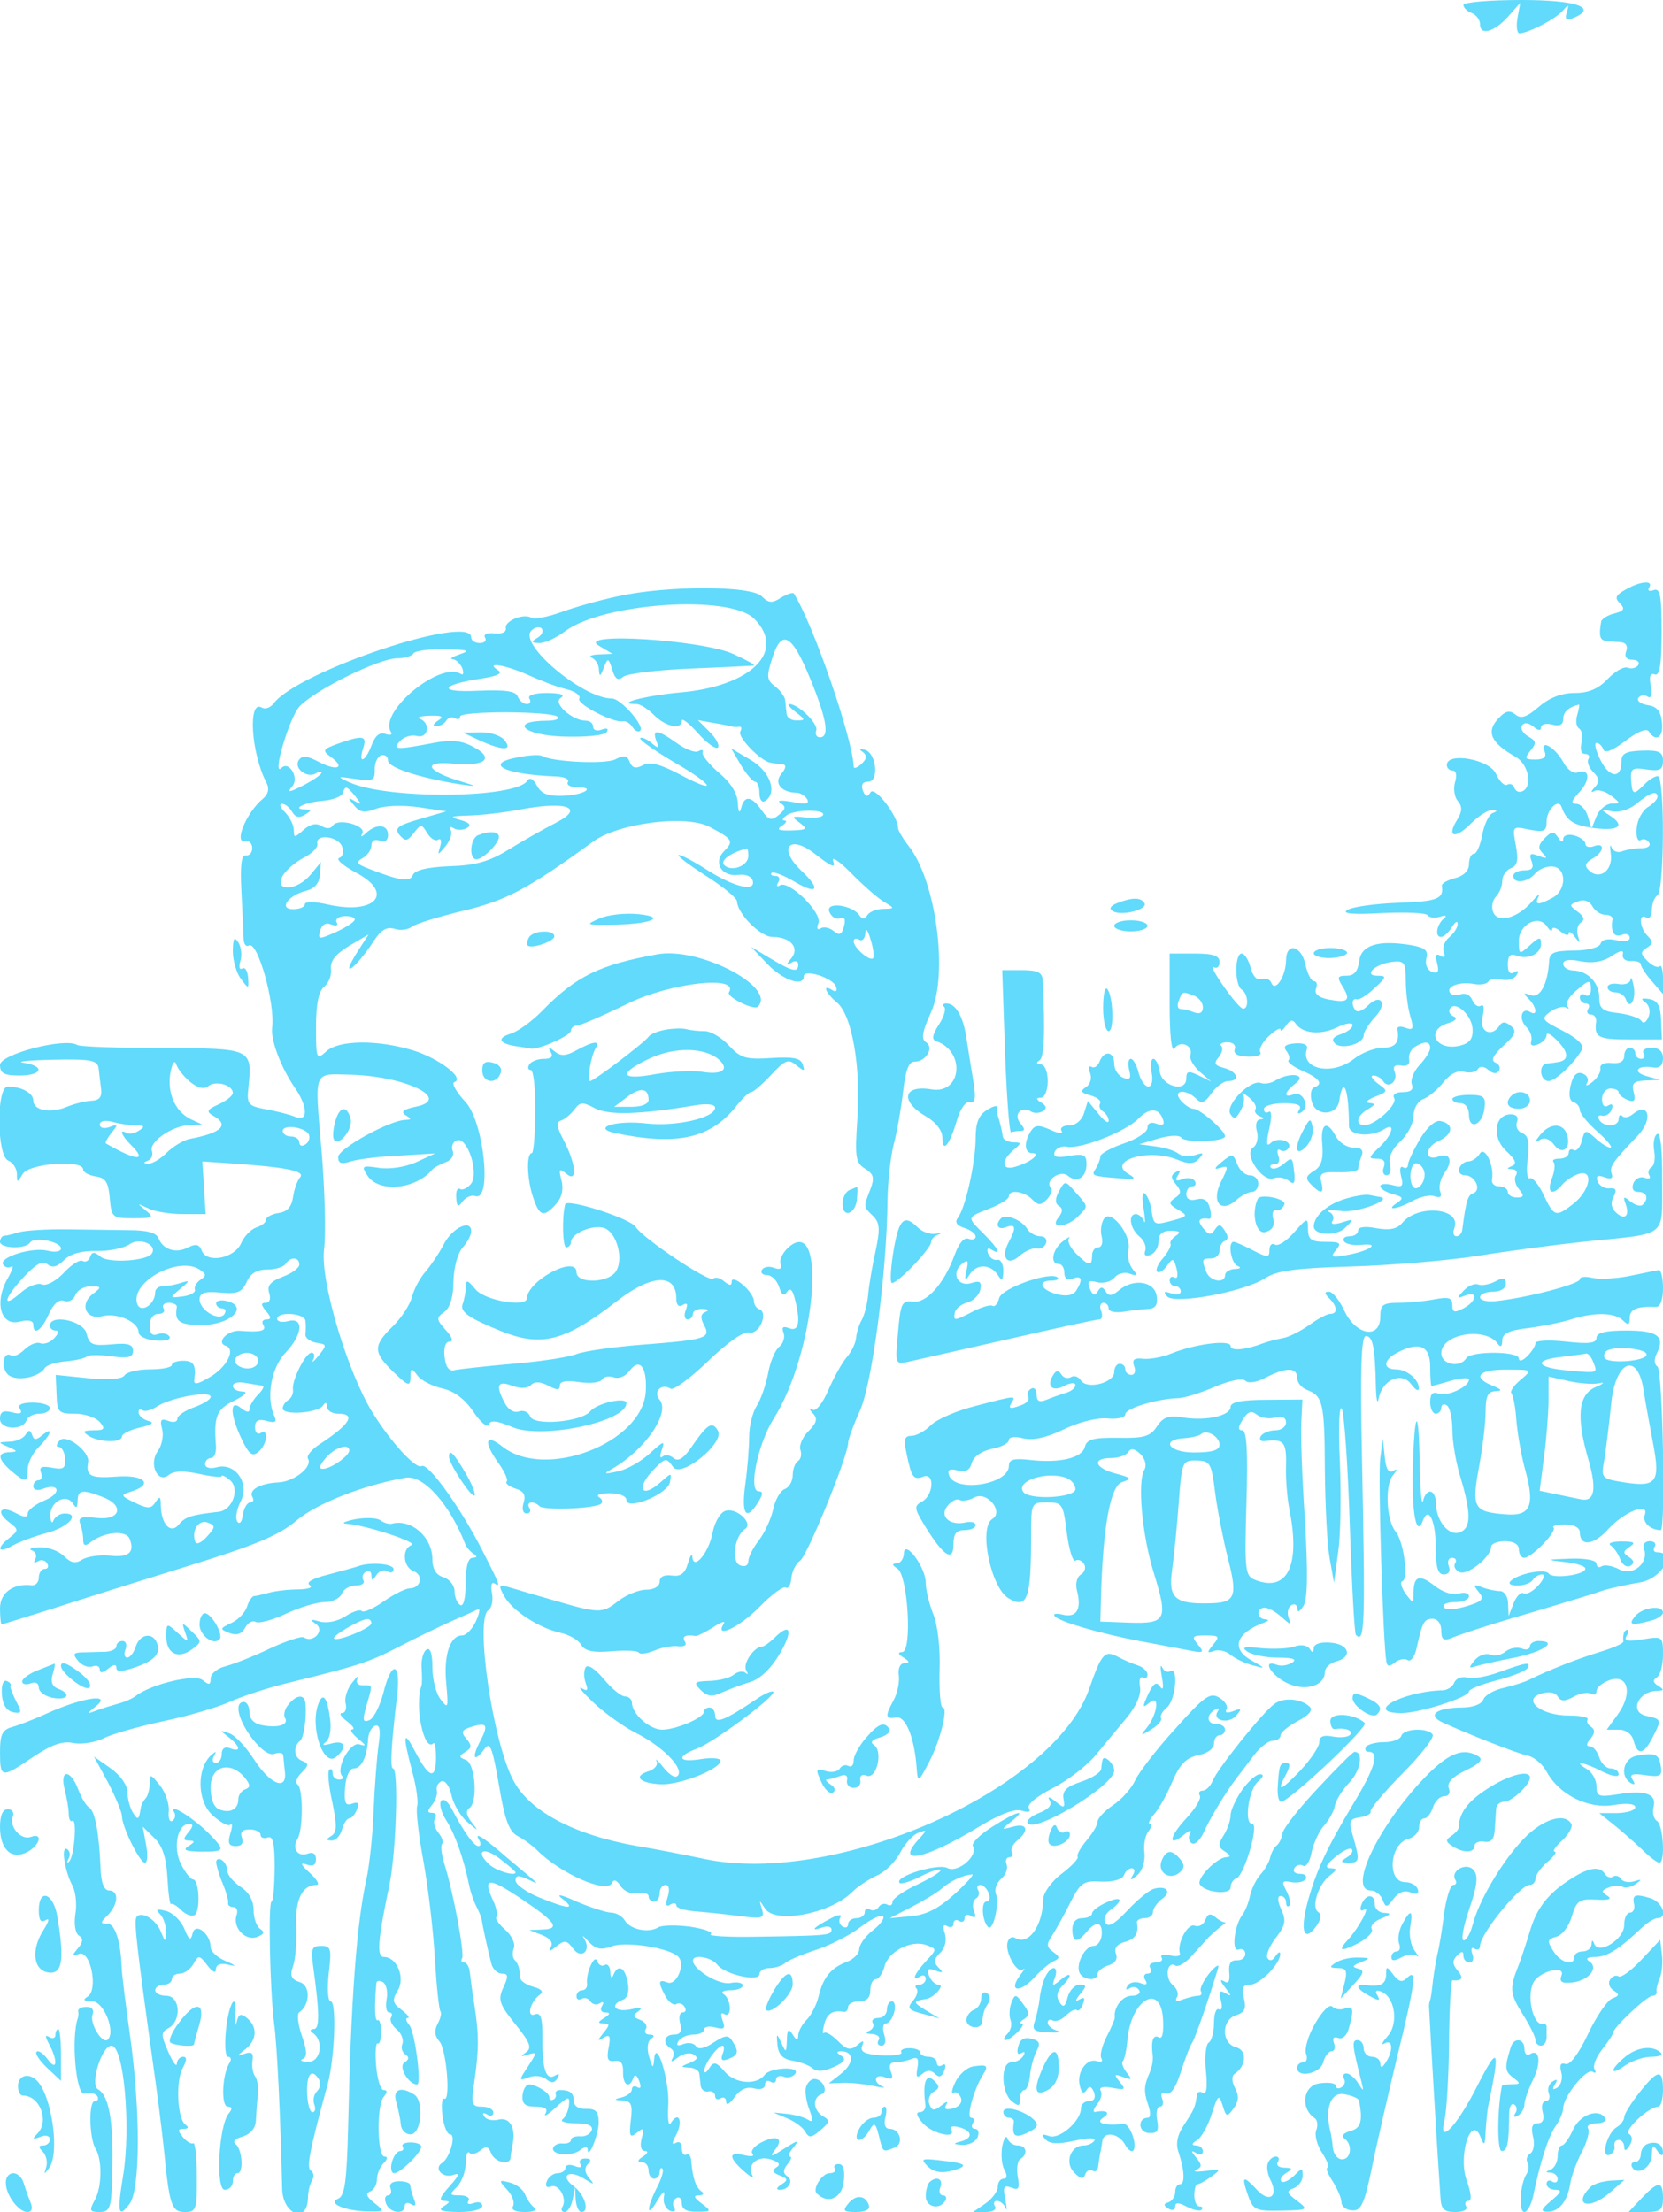 <?xml version="1.0" standalone="no"?>
<!DOCTYPE svg PUBLIC "-//W3C//DTD SVG 20010904//EN"
 "http://www.w3.org/TR/2001/REC-SVG-20010904/DTD/svg10.dtd">
<svg version="1.0" xmlns="http://www.w3.org/2000/svg"
 width="300pt" height="399pt" viewBox="0 0 300 399"
 preserveAspectRatio="xMidYMid meet">
<g transform="translate(0,399) scale(0.05,-0.05)"
fill="#61DAFB" stroke="none">
<path d="M5280 7962 c0 -10 14 -23 30 -29 17 -7 30 -25 30 -41 0 -42 52 -27
102 29 l43 49 -10 -55 c-5 -30 -2 -55 7 -55 31 0 128 50 155 80 23 26 25 26
16 -4 -8 -24 -2 -31 18 -23 99 38 21 67 -181 67 -115 0 -210 -8 -210 -18z"/>
<path d="M5865 5853 c-36 -20 -40 -30 -21 -49 20 -20 16 -28 -19 -37 -25 -6
-46 -20 -48 -29 -9 -52 -5 -68 18 -70 14 -2 38 -4 54 -5 18 -2 25 -15 18 -33
-7 -19 1 -30 22 -30 18 0 28 -9 22 -19 -7 -11 -24 -15 -38 -10 -14 6 -46 -13
-72 -40 -34 -36 -69 -51 -119 -51 -48 0 -92 -17 -130 -50 -44 -38 -65 -44 -84
-28 -20 16 -35 14 -57 -9 -52 -51 -35 -91 58 -144 44 -25 61 -101 27 -122 -13
-8 -27 -3 -32 10 -4 13 -16 18 -26 12 -10 -6 -28 12 -41 40 -24 52 -177 79
-177 31 0 -11 10 -20 21 -20 13 0 16 -17 9 -41 -7 -22 -3 -53 9 -68 18 -21 17
-38 -2 -69 -39 -62 -7 -71 50 -13 28 28 63 50 77 49 19 -1 20 -4 2 -11 -14 -5
-31 -41 -38 -78 -7 -38 -20 -69 -30 -69 -10 0 -18 -17 -18 -38 0 -23 -19 -42
-50 -50 -27 -7 -49 -19 -48 -27 8 -48 -16 -57 -156 -62 -85 -3 -169 -15 -185
-26 -21 -13 19 -17 125 -11 85 4 160 1 165 -8 6 -9 26 -11 45 -5 20 6 26 4 14
-6 -27 -23 -34 -67 -11 -67 10 0 28 16 39 35 12 19 21 25 21 12 1 -12 -13 -34
-30 -48 -17 -14 -26 -38 -20 -53 7 -18 2 -23 -12 -14 -16 10 -20 1 -12 -27 8
-31 3 -39 -19 -31 -17 7 -25 27 -20 48 8 29 -4 39 -53 48 -120 20 -182 1 -189
-57 -5 -37 -18 -53 -45 -53 -34 0 -36 -5 -15 -39 31 -50 20 -60 -50 -47 -37 7
-53 21 -46 39 6 15 3 27 -7 27 -10 0 -24 27 -31 60 -15 70 -70 82 -70 15 -1
-57 -39 -116 -53 -81 -5 13 -21 19 -36 14 -16 -6 -31 10 -39 41 -7 28 -22 51
-32 51 -26 0 -26 -114 0 -130 23 -14 27 -70 5 -69 -8 0 -40 37 -71 82 -31 44
-47 75 -35 68 11 -7 21 1 21 18 0 23 -22 31 -90 31 l-90 0 0 -185 c0 -113 7
-174 18 -157 20 31 68 10 57 -24 -5 -13 11 -40 33 -60 l42 -36 -45 22 c-37 18
-45 16 -45 -11 0 -52 -89 -28 -96 26 -4 25 -14 45 -23 45 -8 0 -11 -22 -6 -50
6 -29 0 -50 -12 -50 -12 0 -28 23 -35 50 -7 28 -20 50 -28 50 -9 0 -12 -18 -6
-40 8 -31 3 -38 -22 -28 -17 7 -32 29 -32 50 0 45 -36 51 -53 8 -6 -16 -19
-25 -29 -19 -10 6 -12 -4 -5 -22 7 -19 1 -41 -15 -51 -22 -14 -18 -21 17 -30
24 -7 40 -20 34 -29 -5 -9 -1 -22 11 -29 11 -7 20 -22 20 -33 0 -12 -17 -1
-37 25 l-38 46 -14 -44 c-8 -26 -30 -44 -54 -44 -21 0 -34 -9 -27 -20 7 -11
-11 -10 -40 4 -43 19 -56 18 -71 -5 -26 -41 -23 -79 5 -79 35 0 -5 -33 -60
-49 -52 -16 -54 22 -4 63 26 22 26 25 -5 25 -19 1 -36 10 -37 21 -3 21 -10 51
-18 75 -3 8 -4 22 -2 30 1 9 -16 4 -38 -10 -29 -18 -40 -46 -40 -101 0 -87
-37 -253 -64 -287 -12 -16 -5 -28 23 -37 23 -7 41 -21 41 -31 0 -10 -12 -13
-26 -8 -16 6 -35 -17 -50 -59 -38 -104 -102 -175 -151 -168 -39 5 -44 -6 -53
-111 -11 -116 -11 -116 40 -105 27 6 189 43 358 81 170 39 317 71 328 71 10 0
13 13 7 30 -7 16 -3 30 8 30 10 0 19 -9 19 -21 0 -11 25 -16 55 -11 30 5 71 9
90 10 24 2 33 15 28 47 -8 53 -84 64 -136 20 -25 -21 -37 -22 -48 -4 -11 18
-18 18 -29 -1 -10 -16 -18 -13 -28 11 -10 26 -4 32 27 23 22 -5 50 2 62 17 12
15 37 21 55 14 28 -10 30 -7 10 17 -13 17 -20 48 -15 69 13 53 -64 150 -88
112 -10 -15 -14 -44 -8 -65 5 -21 0 -38 -13 -38 -12 0 -22 -13 -22 -30 0 -40
-12 -38 -58 8 -21 21 -33 46 -25 55 7 8 -3 4 -22 -11 -38 -29 -48 -82 -15 -82
11 0 20 -14 20 -32 0 -20 11 -28 30 -21 33 13 38 -3 13 -43 -11 -17 -35 -22
-70 -13 -58 15 -72 49 -20 49 19 0 29 5 23 11 -25 24 -202 -38 -211 -74 -5
-20 -16 -33 -24 -28 -7 5 -39 -4 -70 -20 -68 -35 -72 -36 -66 -4 3 14 23 30
45 36 22 6 43 27 47 47 5 28 -2 33 -33 23 -48 -15 -74 36 -34 69 22 18 25 13
17 -24 -8 -39 -6 -41 12 -13 25 39 76 37 102 -4 14 -22 18 -19 19 16 0 25 -10
43 -22 40 -13 -3 -28 8 -33 23 -6 17 -1 22 12 14 39 -24 25 4 -27 56 -63 63
-63 59 20 92 39 15 70 35 70 44 0 26 55 19 84 -11 23 -23 31 -22 54 1 14 16
21 34 14 40 -25 25 32 67 60 45 34 -29 68 -7 68 42 0 33 -10 38 -62 29 -45 -8
-59 -4 -53 14 5 14 25 23 45 19 50 -9 212 55 257 101 39 41 75 40 89 -3 7 -19
-1 -23 -23 -15 -21 8 -33 2 -33 -15 0 -15 -38 -40 -85 -56 -47 -16 -85 -37
-85 -47 0 -10 -8 -29 -16 -43 -18 -27 -16 -28 86 -36 54 -5 62 -2 34 14 -85
48 68 96 172 54 44 -18 62 -17 80 3 19 21 16 23 -14 13 -20 -8 -47 -5 -60 5
-12 10 -49 22 -82 26 l-60 8 70 21 c39 11 75 13 82 3 13 -20 158 -15 158 5 0
20 -91 99 -114 99 -12 0 -32 14 -46 30 -32 38 19 43 56 6 19 -19 31 -15 55 20
17 24 44 44 60 44 45 0 34 34 -14 47 -35 9 -39 17 -20 39 12 15 17 34 9 41 -7
7 3 13 23 13 20 0 31 -11 26 -25 -6 -16 10 -26 47 -27 31 -1 52 6 45 16 -6 11
8 37 31 58 23 22 42 32 42 24 0 -9 9 -2 20 14 14 21 24 23 35 7 24 -36 91 -42
150 -13 30 15 55 18 55 8 0 -11 -19 -25 -42 -33 -28 -9 -35 -20 -22 -33 24
-24 104 -2 104 29 0 12 19 42 42 67 46 49 19 87 -28 39 -16 -16 -35 -24 -42
-17 -17 18 -15 47 3 41 9 -3 38 15 64 40 44 40 45 45 11 45 -54 0 -7 44 54 50
43 5 48 -3 48 -67 0 -40 7 -98 16 -128 14 -47 11 -53 -17 -43 -18 7 -31 5 -29
-5 8 -48 -7 -67 -54 -67 -28 0 -75 -18 -103 -40 -78 -62 -194 -38 -170 35 5
16 -10 23 -42 21 -35 -3 -45 -11 -32 -27 10 -13 14 -28 8 -34 -6 -6 16 -23 50
-38 62 -27 77 -48 42 -60 -11 -4 -15 -27 -8 -52 14 -53 91 -51 99 4 14 95 35
42 35 -91 0 -35 80 -42 128 -11 42 26 28 -23 -19 -66 -39 -37 -40 -41 -8 -41
24 0 32 -10 25 -30 -7 -16 -2 -30 10 -30 12 0 17 17 12 39 -7 24 7 55 37 83
27 25 48 66 48 92 0 27 15 53 35 61 19 7 52 34 73 61 24 30 51 44 75 37 20 -5
42 -1 49 10 7 12 22 11 38 -3 16 -14 31 -15 38 -3 7 11 1 24 -13 30 -17 7 -8
26 29 60 45 41 49 54 27 72 -19 16 -31 16 -40 2 -29 -46 -76 -23 -62 31 7 30
5 47 -6 40 -10 -7 -24 3 -31 20 -7 18 -25 27 -42 21 -16 -6 -33 -4 -39 6 -14
23 37 41 88 31 22 -4 45 0 51 9 5 10 27 13 48 7 21 -5 44 2 53 15 10 16 7 20
-8 11 -15 -9 -23 1 -23 29 0 30 9 40 30 32 43 -17 90 6 90 42 0 26 -6 26 -40
-5 -39 -35 -40 -35 -40 16 0 60 73 97 102 51 10 -15 18 -19 18 -10 0 10 14 7
30 -7 17 -14 30 -17 30 -7 0 9 10 4 22 -13 19 -25 20 -25 11 4 -6 19 -1 41 11
48 15 10 11 22 -12 39 -31 23 -31 25 1 37 21 9 41 2 52 -17 9 -17 30 -31 46
-31 16 0 28 -7 27 -15 -8 -45 5 -68 32 -58 17 7 30 2 30 -10 0 -13 -20 -16
-48 -9 -30 7 -52 3 -57 -12 -4 -14 -46 -25 -96 -25 -74 -1 -89 -8 -90 -41 -5
-81 -33 -133 -67 -120 -26 10 -27 7 -7 -13 29 -29 34 -65 6 -48 -31 19 -43
-24 -15 -53 15 -14 23 -38 19 -51 -5 -16 3 -21 23 -13 18 7 32 22 32 34 0 12
19 1 42 -24 40 -42 38 -69 -4 -74 -10 -2 -27 -4 -38 -5 -30 -4 -24 -63 7 -63
25 0 92 63 121 114 8 16 -17 40 -69 67 -77 39 -80 44 -46 69 20 14 46 21 57
15 11 -6 13 -4 5 5 -8 9 5 33 28 53 52 45 57 45 57 6 0 -17 -9 -26 -20 -19
-11 7 -20 3 -20 -9 0 -11 10 -21 21 -21 12 0 16 -9 9 -20 -7 -11 -2 -20 10
-20 12 0 20 -11 19 -25 -8 -57 6 -65 119 -65 l118 0 -3 70 c-2 53 -13 71 -43
76 -28 4 -32 1 -14 -12 14 -10 20 -32 12 -52 -8 -20 -19 -27 -26 -15 -7 11
-44 23 -82 28 -58 6 -70 16 -70 56 0 54 -42 97 -95 98 -19 1 -35 11 -35 24 0
14 22 18 63 9 42 -8 80 -2 110 18 35 23 46 24 42 6 -3 -14 11 -25 30 -23 19 1
35 -4 35 -12 0 -8 18 -36 40 -61 l40 -46 0 56 c0 31 -6 51 -12 44 -7 -7 -27 2
-44 19 -26 26 -26 33 -2 48 22 14 23 22 3 42 -30 30 -34 85 -5 67 11 -7 20 6
20 28 0 22 9 45 20 52 25 16 27 430 1 430 -10 0 -32 -13 -48 -30 -40 -40 -44
-38 -48 16 -3 41 3 46 56 38 48 -7 59 -1 59 31 0 32 -13 39 -75 37 -60 -2 -75
-10 -75 -40 0 -63 -44 -59 -76 7 -17 34 -23 61 -14 61 9 0 20 -11 25 -24 5
-15 33 -4 79 31 45 34 77 47 85 34 26 -41 54 -20 47 34 -4 40 -19 57 -51 61
-25 4 -40 15 -34 26 7 10 21 13 33 5 14 -8 18 5 12 38 -7 35 -2 48 14 42 18
-7 25 35 25 153 0 132 -5 160 -29 151 -15 -6 -23 -2 -16 9 17 28 -31 24 -85
-7z m-174 -451 c-7 -21 -4 -44 6 -50 11 -7 15 -30 9 -52 -6 -23 -1 -40 13 -40
13 0 18 -8 12 -18 -6 -11 2 -32 18 -48 22 -22 23 -34 5 -54 -15 -16 -15 -21
-2 -14 12 7 39 0 60 -16 35 -27 36 -29 2 -29 -19 -1 -44 -21 -54 -46 l-18 -45
-13 45 c-8 25 -26 45 -42 45 -21 0 -18 11 12 43 41 45 36 87 -8 70 -14 -5 -37
11 -51 38 -29 53 -85 85 -67 38 8 -20 -3 -29 -33 -29 -39 0 -41 4 -18 32 22
27 21 35 -8 51 -19 11 -29 28 -23 39 8 13 23 11 41 -3 17 -15 28 -16 28 -3 0
11 18 16 40 10 27 -7 40 -1 40 20 0 25 19 43 56 52 4 1 1 -15 -5 -36z m289
-297 c0 -9 -16 -25 -35 -37 -20 -13 -38 -47 -40 -76 -3 -30 4 -49 14 -43 10 7
24 3 31 -9 7 -11 -5 -20 -27 -20 -22 0 -53 -5 -70 -11 -16 -7 -34 0 -39 15 -5
14 -6 2 -2 -27 7 -59 -43 -94 -80 -56 -16 15 -12 27 13 41 43 24 47 61 5 45
-16 -6 -30 -2 -30 9 0 10 -18 24 -40 30 -23 6 -40 0 -40 -13 0 -14 -8 -12 -18
5 -16 24 -23 24 -49 -2 -23 -24 -25 -36 -7 -54 19 -19 15 -21 -14 -10 -31 12
-36 8 -26 -19 9 -24 2 -33 -27 -33 -21 0 -39 -9 -39 -20 0 -30 52 -24 79 9 13
15 41 27 62 25 52 -3 52 -86 0 -113 -51 -28 -66 -26 -50 4 7 14 -4 6 -24 -18
-52 -60 -124 -79 -140 -37 -7 18 -2 43 10 55 13 13 23 38 23 57 0 18 14 39 31
46 24 9 28 28 18 82 -13 70 -13 70 49 57 53 -10 62 -6 62 29 0 43 43 85 54 53
18 -51 44 -67 121 -77 89 -10 110 10 50 48 -31 20 -30 22 10 13 27 -5 64 6 90
28 48 40 75 49 75 24z m-1672 -717 c18 -7 32 -26 32 -42 0 -19 -11 -26 -32
-18 -17 7 -39 12 -49 12 -10 0 -13 14 -6 30 13 34 13 34 55 18z m1005 -120 c2
-35 -10 -51 -44 -60 -88 -22 -129 55 -44 81 27 8 35 18 20 24 -14 6 -20 18
-14 28 19 31 79 -22 82 -73z m-153 -69 c0 -11 -17 -39 -39 -62 -21 -23 -33
-54 -27 -69 7 -19 -4 -28 -33 -28 -25 0 -38 -9 -31 -21 14 -22 -66 -97 -105
-98 -37 -1 -31 34 10 57 28 17 29 21 5 23 -16 1 -7 11 20 22 49 19 49 21 11
48 -21 16 -28 29 -16 29 12 0 28 -9 35 -20 19 -30 55 -1 42 33 -8 19 0 27 23
23 22 -4 33 5 29 22 -3 16 6 36 20 45 36 22 56 21 56 -4z"/>
<path d="M2230 5829 c-66 -14 -159 -40 -207 -58 -48 -17 -95 -26 -105 -20 -28
18 -98 -11 -93 -37 3 -14 -14 -22 -41 -19 -27 3 -41 -4 -34 -15 7 -11 -2 -20
-19 -20 -17 0 -31 9 -31 21 0 86 -625 -123 -712 -238 -12 -16 -31 -23 -43 -16
-51 32 -40 -162 16 -270 12 -23 7 -42 -13 -59 -59 -49 -106 -162 -63 -153 14
3 25 -8 25 -25 0 -16 -10 -28 -23 -26 -16 3 -21 -35 -16 -130 4 -74 7 -150 8
-170 0 -20 9 -31 19 -25 31 19 95 -208 84 -296 -6 -44 31 -143 81 -216 49 -70
49 -127 2 -106 -19 8 -66 20 -105 27 -65 12 -70 18 -64 77 15 143 14 143 -308
144 -160 0 -299 5 -309 11 -44 28 -279 -33 -279 -72 0 -30 15 -38 70 -38 83 0
94 34 15 46 -30 4 17 9 106 11 139 3 161 -2 165 -32 2 -19 6 -53 9 -75 3 -28
-7 -40 -35 -41 -22 -1 -62 -11 -89 -22 -59 -25 -121 -13 -121 23 0 27 -43 50
-92 50 -42 0 -40 -251 2 -267 17 -7 30 -28 31 -47 0 -34 1 -34 21 -1 22 38
218 53 218 16 0 -10 20 -21 45 -25 36 -5 46 -21 51 -78 6 -70 9 -73 85 -73 72
0 76 3 44 29 -32 26 -31 26 9 7 24 -12 80 -21 126 -21 l82 0 -6 95 -6 95 90
-6 c209 -14 282 -28 263 -51 -11 -13 -22 -45 -26 -73 -5 -34 -21 -52 -52 -56
-25 -4 -45 -15 -45 -24 0 -10 -16 -22 -35 -28 -20 -7 -44 -32 -55 -57 -24 -55
-124 -74 -142 -27 -9 23 -21 26 -49 12 -43 -23 -91 -9 -107 33 -8 20 -42 29
-107 29 -52 1 -153 2 -225 3 -72 1 -148 -4 -170 -10 -22 -7 -47 -13 -55 -13
-8 -1 -15 -11 -15 -22 0 -24 93 -27 108 -3 14 23 112 4 112 -21 0 -11 -21 -15
-48 -8 -56 14 -177 -24 -161 -50 7 -10 20 -14 30 -7 10 6 3 -15 -15 -46 -47
-84 -23 -170 44 -153 31 8 50 4 50 -10 0 -42 30 -22 56 37 17 38 37 55 55 48
16 -6 34 3 41 21 7 18 32 32 55 31 40 0 41 -2 8 -27 -50 -38 -25 -95 35 -80
53 13 130 -21 130 -58 0 -14 28 -28 61 -30 36 -3 57 3 50 15 -7 10 -25 14 -42
8 -20 -8 -29 2 -29 31 0 25 13 42 31 42 17 0 26 9 19 20 -7 11 2 20 19 20 17
0 30 -7 29 -15 -9 -53 8 -65 91 -65 101 0 170 65 91 86 -22 6 -40 2 -40 -8 0
-10 10 -18 21 -18 12 0 16 -9 9 -20 -18 -29 -90 13 -90 52 0 24 18 30 75 25
62 -6 78 1 95 38 13 31 37 45 74 45 29 0 59 9 66 20 17 27 50 26 50 -2 0 -12
-27 -32 -60 -44 -44 -17 -57 -32 -49 -58 7 -21 2 -36 -12 -36 -18 0 -18 -7 1
-30 19 -22 19 -30 1 -30 -13 0 -18 -9 -11 -20 13 -21 -10 -27 -83 -21 -45 4
-89 -42 -53 -54 38 -12 5 -77 -57 -113 -45 -27 -59 -29 -56 -9 7 53 -2 68 -41
68 -22 0 -40 -7 -40 -15 0 -9 -35 -16 -79 -16 -43 0 -85 -10 -92 -22 -8 -13
-56 -17 -131 -10 l-117 12 3 -70 c2 -65 7 -70 67 -70 35 0 75 -14 89 -30 21
-25 17 -30 -23 -30 -38 -1 -41 -4 -17 -20 38 -24 120 -26 120 -2 0 9 29 24 65
32 44 10 54 18 30 24 -19 5 -35 19 -35 31 0 12 6 16 13 8 8 -7 33 -1 55 14 51
32 192 57 192 34 0 -10 -27 -26 -60 -38 -33 -12 -60 -30 -60 -41 0 -12 -15
-15 -33 -8 -26 10 -31 4 -22 -30 6 -23 -1 -58 -15 -78 -35 -47 -1 -120 39 -87
18 15 53 16 109 4 45 -10 82 -14 82 -8 0 5 13 -1 29 -14 38 -31 10 -110 -41
-115 -98 -11 -120 -18 -143 -46 -29 -36 -64 1 -65 70 0 32 -4 34 -19 11 -15
-24 -27 -25 -75 -2 -51 25 -52 28 -16 39 87 26 53 63 -50 55 -94 -7 -111 2
-102 53 6 37 -78 102 -102 78 -13 -13 -15 -24 -4 -24 11 0 21 -19 23 -42 2
-35 -6 -41 -47 -33 -37 7 -48 3 -40 -18 6 -15 2 -27 -9 -27 -10 0 -19 -10 -19
-22 0 -12 14 -17 32 -10 62 24 72 -14 11 -40 -35 -14 -63 -36 -63 -48 0 -15
-12 -15 -42 1 -55 30 -75 6 -27 -31 37 -28 37 -31 4 -57 -50 -39 -43 -59 10
-29 25 14 80 34 124 46 77 20 123 70 64 70 -16 0 -34 -11 -40 -25 -5 -14 -11
-6 -11 18 -2 49 57 81 81 43 12 -19 16 -17 17 9 0 40 17 43 89 15 81 -30 67
-86 -20 -76 -54 6 -68 2 -60 -20 6 -15 11 -41 11 -58 0 -22 7 -25 25 -11 50
39 130 47 143 13 19 -49 -4 -68 -74 -60 -35 3 -78 -3 -97 -14 -24 -16 -41 -13
-66 12 -19 19 -58 33 -87 32 -30 0 -43 -6 -29 -11 14 -6 19 -20 12 -32 -7 -12
-4 -15 9 -8 11 8 27 5 34 -7 7 -11 3 -20 -9 -20 -11 0 -21 -14 -21 -31 0 -17
-11 -29 -25 -28 -67 8 -115 -27 -115 -83 0 -32 3 -58 6 -58 3 0 86 26 185 57
98 32 318 101 489 154 240 74 328 111 389 163 75 63 241 128 394 155 64 11
158 -93 215 -238 4 -12 18 -28 30 -36 15 -10 14 -14 -3 -15 -16 0 -25 -32 -25
-91 0 -56 -8 -87 -20 -79 -11 7 -20 29 -20 50 0 20 -18 43 -40 50 -27 8 -40
30 -40 66 -1 80 -77 146 -147 127 -10 -2 -28 3 -40 12 -13 10 -54 11 -93 4
-38 -8 -51 -15 -29 -16 69 -5 261 -68 234 -77 -36 -13 -31 -79 7 -94 37 -14
27 -62 -14 -62 -16 -1 -58 -22 -95 -48 -36 -25 -71 -41 -78 -34 -6 7 -33 -2
-59 -19 -28 -18 -66 -26 -92 -19 -35 10 -38 8 -14 -9 33 -23 -10 -70 -44 -48
-9 5 -64 -13 -122 -40 -58 -28 -130 -56 -160 -64 -30 -7 -54 -27 -54 -44 0
-24 -6 -25 -29 -6 -28 23 -185 -14 -241 -57 -11 -9 -38 -21 -60 -27 -22 -6
-58 -17 -80 -25 -40 -15 -40 -15 0 18 52 44 -56 27 -180 -29 -44 -20 -100 -42
-125 -49 -37 -10 -45 -27 -45 -91 0 -95 5 -95 120 -17 66 44 105 58 144 50 30
-6 80 2 110 17 31 16 128 43 216 62 88 18 196 50 240 70 44 20 139 51 210 68
257 63 290 74 399 130 61 32 147 73 191 93 44 19 87 38 95 43 8 4 5 -16 -8
-44 -13 -28 -35 -51 -50 -51 -43 0 -67 -71 -57 -173 8 -89 7 -94 -20 -58 -17
21 -30 73 -30 116 0 50 -8 73 -21 64 -12 -7 -20 -37 -18 -66 2 -29 2 -57 0
-63 -27 -74 9 -243 43 -209 5 5 9 -18 9 -51 0 -81 -24 -76 -72 15 -46 89 -50
71 -14 -65 15 -55 23 -112 18 -126 -5 -14 5 -104 23 -200 17 -96 36 -254 41
-352 6 -98 15 -182 20 -188 5 -5 1 -25 -10 -45 -13 -25 -11 -44 6 -63 26 -27
42 -223 17 -207 -7 4 -10 -23 -6 -60 5 -38 17 -69 28 -69 23 0 -1 -85 -29
-103 -32 -20 3 -57 41 -43 25 9 21 -2 -14 -41 -34 -37 -40 -53 -20 -53 23 -1
23 -4 -2 -20 -22 -14 -7 -19 55 -20 49 0 85 9 85 22 0 12 -14 17 -31 10 -18
-6 -26 -3 -19 8 7 11 -7 20 -30 20 -39 0 -40 3 -11 31 17 18 31 55 31 84 0 28
6 46 13 39 7 -8 25 -4 40 8 20 17 30 15 39 -10 12 -32 67 -45 70 -17 0 8 4 32
8 52 11 59 -12 97 -53 86 -20 -5 -43 0 -50 12 -8 12 -4 15 10 7 13 -8 23 -5
23 7 0 11 -18 21 -41 21 -38 0 -40 8 -27 95 16 112 16 167 -1 275 -7 44 -14
96 -16 115 -2 19 -11 35 -20 35 -10 0 -13 7 -8 15 10 16 -31 236 -63 338 -11
35 -15 69 -9 75 6 6 0 24 -14 41 -13 16 -19 39 -12 50 8 12 3 21 -10 21 -18 0
-18 7 -1 28 13 15 21 39 18 52 -3 14 4 29 17 34 13 4 29 -18 36 -51 7 -32 33
-76 57 -96 41 -35 42 -35 15 0 -19 24 -21 41 -8 50 32 20 22 161 -12 174 -26
9 -26 14 -2 29 23 14 24 23 4 47 -21 24 -18 32 17 43 58 18 64 8 30 -56 -30
-59 -18 -73 19 -22 19 26 28 2 51 -131 21 -127 37 -169 68 -185 23 -12 54 -35
70 -51 85 -85 252 -158 270 -118 6 15 17 11 31 -11 12 -19 39 -30 61 -26 22 4
40 -1 40 -11 0 -11 9 -19 20 -19 11 0 20 14 20 30 0 17 10 30 21 30 13 0 16
-17 8 -43 -9 -28 -6 -38 9 -28 12 7 22 6 22 -3 0 -9 29 -18 65 -21 36 -3 108
-10 160 -17 86 -11 94 -9 84 25 -11 34 -10 35 11 2 36 -57 236 -19 314 59 20
20 61 47 90 60 30 13 68 51 84 83 17 32 46 64 65 71 33 13 33 11 0 -25 -85
-94 25 -71 216 45 77 47 132 68 157 60 25 -8 34 -5 26 9 -8 13 28 42 84 71 54
27 124 81 156 119 32 39 83 100 113 136 34 41 53 84 48 111 -4 25 0 40 10 34
9 -6 17 -1 17 11 0 12 -16 27 -35 33 -19 6 -52 20 -72 31 -47 25 -59 12 -103
-115 -128 -366 -918 -715 -1390 -614 -71 15 -179 36 -240 46 -229 40 -391 126
-449 239 -74 141 -138 582 -89 612 12 8 18 35 13 61 -5 26 -2 42 8 36 24 -15
23 -10 -43 119 -77 152 -196 318 -219 304 -20 -13 -113 89 -177 193 -91 147
-189 476 -175 588 7 56 3 217 -9 357 -25 295 -32 277 103 274 201 -5 372 -89
235 -116 -43 -9 -53 -18 -35 -30 22 -13 22 -16 1 -17 -56 0 -244 -104 -244
-134 0 -23 11 -27 45 -16 25 8 104 18 175 21 l130 8 -69 -32 c-41 -18 -97 -26
-135 -20 -59 9 -63 7 -41 -27 40 -64 174 -52 235 21 6 7 27 18 47 26 21 7 33
25 26 42 -6 15 1 32 15 37 38 15 82 -119 51 -157 -13 -16 -31 -24 -40 -18 -9
5 -15 -9 -13 -32 2 -33 7 -36 23 -13 12 15 32 24 46 19 61 -20 31 266 -35 339
-34 36 -52 69 -41 72 40 14 -57 87 -150 115 -129 39 -267 37 -312 -4 -35 -32
-37 -28 -37 87 0 82 9 129 29 146 17 13 28 42 25 65 -3 29 18 54 66 83 l70 41
-35 -54 c-19 -29 -35 -59 -35 -66 0 -18 48 34 89 97 26 40 47 52 75 43 21 -7
49 -3 62 8 13 10 96 36 184 57 156 37 235 79 470 250 92 67 336 98 420 53 84
-44 88 -52 53 -87 -42 -42 -9 -95 53 -86 22 3 44 -5 49 -19 15 -44 -64 -27
-163 36 -53 34 -100 58 -104 54 -4 -4 42 -38 101 -76 60 -38 110 -79 110 -91
2 -45 85 -128 128 -128 65 0 99 -39 68 -77 -20 -24 -20 -28 0 -16 14 9 25 6
25 -6 0 -31 -21 -26 -100 21 l-70 42 59 -62 c55 -58 131 -84 131 -44 0 28 106
-6 116 -37 6 -16 0 -21 -13 -13 -38 24 -25 -10 17 -45 54 -45 87 -234 73 -424
-9 -134 -6 -154 28 -175 31 -19 35 -33 19 -75 -25 -65 -26 -61 10 -96 24 -24
26 -47 9 -126 -12 -53 -24 -125 -27 -159 -3 -34 -14 -74 -23 -90 -9 -15 -18
-43 -20 -62 -1 -20 -16 -51 -33 -71 -17 -19 -47 -73 -67 -119 -20 -47 -45 -79
-57 -72 -13 7 -13 2 1 -13 18 -19 14 -34 -17 -65 -21 -21 -34 -52 -28 -67 5
-15 2 -33 -9 -40 -10 -6 -19 -29 -19 -51 0 -22 -13 -44 -29 -50 -16 -6 -35
-40 -42 -75 -8 -35 -31 -84 -52 -111 -20 -26 -37 -59 -37 -74 0 -16 -13 -22
-30 -15 -33 13 -20 106 18 131 32 21 -33 80 -72 65 -18 -6 -38 -42 -45 -78
-13 -72 -69 -139 -73 -88 -1 15 -8 5 -16 -23 -11 -37 -26 -48 -58 -44 -28 4
-44 -4 -44 -22 0 -17 -20 -29 -49 -29 -26 0 -73 -19 -102 -42 -57 -45 -68 -44
-239 6 -55 16 -121 35 -147 43 -44 13 -46 10 -24 -30 28 -52 126 -116 205
-133 31 -7 63 -26 73 -43 13 -22 42 -29 110 -23 51 4 95 2 98 -5 3 -7 28 -4
55 7 28 12 67 19 87 16 23 -2 32 4 24 17 -12 19 2 26 40 20 6 0 34 14 63 32
28 19 45 24 37 12 -35 -56 57 -13 128 60 44 45 87 77 96 71 9 -6 18 9 20 33 2
24 16 53 32 64 27 20 173 379 173 425 0 11 19 64 43 117 44 98 97 503 99 758
1 66 11 156 22 200 12 44 27 130 34 190 9 79 20 110 42 110 41 0 71 51 41 70
-18 11 -14 38 18 108 63 139 18 474 -80 599 -21 27 -39 57 -39 66 0 43 -84
152 -99 129 -12 -19 -18 -18 -28 6 -7 21 -1 32 19 32 41 0 30 104 -12 115 -20
5 -22 2 -7 -8 16 -13 15 -24 -5 -43 -15 -14 -28 -18 -28 -10 -3 100 -147 517
-216 625 -3 5 -24 -2 -46 -15 -32 -21 -45 -20 -70 5 -39 39 -343 39 -518 0z
m491 -81 c117 -117 -9 -243 -265 -266 -126 -11 -244 -42 -159 -42 13 0 41 -18
63 -40 42 -42 100 -54 100 -20 0 11 26 -9 58 -45 32 -36 65 -59 72 -52 7 8 -6
33 -29 56 l-43 43 56 -10 c31 -5 61 -11 66 -13 6 -2 17 -2 26 -1 10 2 11 -6 5
-17 -12 -19 75 -109 111 -113 10 -2 28 -4 40 -5 16 -2 15 -13 -3 -35 -28 -33
0 -67 55 -68 13 0 30 -10 38 -23 10 -17 -5 -20 -54 -10 -39 7 -57 6 -42 -4 21
-13 19 -22 -6 -43 -27 -22 -36 -20 -62 17 -37 52 -62 55 -74 8 -6 -22 -10 -16
-12 18 -1 34 -26 74 -67 108 -36 31 -63 64 -60 74 4 10 -3 12 -15 5 -11 -7
-46 6 -78 29 -70 50 -90 52 -74 8 11 -27 8 -29 -18 -7 -17 14 -35 22 -40 17
-5 -5 50 -44 121 -86 149 -86 162 -120 18 -43 -69 36 -105 45 -130 31 -25 -13
-38 -10 -47 12 -9 24 -20 26 -51 10 -35 -19 -227 -10 -266 12 -8 5 -47 3 -86
-5 -127 -23 -50 -62 136 -69 31 -1 51 -10 44 -20 -6 -11 9 -19 33 -19 72 0 23
-29 -54 -31 -51 -2 -76 8 -91 37 -13 24 -26 31 -34 18 -40 -65 -506 -69 -643
-6 -46 21 -45 22 22 12 63 -9 71 -6 70 33 -1 23 9 47 23 52 14 4 25 -4 25 -19
0 -26 119 -64 270 -87 53 -7 51 -6 -10 13 -124 37 -138 74 -24 63 116 -11 151
20 69 62 -42 22 -79 25 -145 12 -132 -25 -147 -24 -116 8 13 15 41 23 60 18
41 -11 51 46 11 62 -14 5 2 10 35 11 46 1 53 -3 30 -18 -18 -12 -20 -20 -6
-20 13 0 29 9 36 20 7 12 21 15 31 9 11 -6 19 -4 19 6 0 21 331 20 352 -1 8
-7 -8 -14 -36 -14 -140 0 -91 -52 53 -57 85 -3 153 4 160 16 8 12 1 16 -18 9
-17 -7 -31 -2 -31 10 0 12 -11 22 -26 22 -50 0 -121 64 -91 82 18 12 1 17 -49
18 -46 0 -71 -8 -64 -20 7 -11 3 -20 -9 -20 -12 0 -27 12 -33 27 -7 20 -45 25
-144 21 -146 -7 -138 21 13 44 59 9 78 19 60 30 -51 33 29 19 113 -19 44 -20
105 -43 136 -50 31 -8 50 -23 44 -33 -12 -19 125 -90 158 -82 10 2 25 -7 34
-21 9 -14 21 -20 28 -13 17 16 -70 116 -102 116 -106 0 -339 197 -291 245 12
12 29 16 37 8 8 -9 2 -24 -15 -34 -24 -15 -23 -18 7 -19 20 0 62 19 93 43 140
103 594 133 682 45z m202 -216 c60 -146 71 -212 35 -212 -12 0 -18 11 -13 25
8 24 -65 95 -97 95 -9 0 2 -13 23 -29 35 -27 36 -30 4 -30 -19 -1 -36 10 -37
24 -2 14 -4 36 -5 49 -2 13 -18 36 -37 50 -30 23 -31 36 -10 101 34 108 71 88
137 -73z m-1263 88 c-27 -9 -40 -17 -27 -18 12 -1 28 -16 35 -33 6 -17 4 -26
-6 -20 -75 46 -296 -137 -252 -209 7 -11 -1 -14 -19 -8 -20 8 -37 -5 -50 -40
-23 -61 -50 -71 -31 -12 15 46 1 49 -88 18 -58 -21 -61 -25 -28 -49 54 -39 22
-52 -43 -18 -46 24 -61 25 -74 5 -17 -29 32 -65 63 -46 11 7 20 8 20 2 0 -6
-29 -26 -65 -45 -54 -27 -61 -28 -40 -3 25 30 -12 92 -39 66 -37 -38 27 180
65 222 58 60 286 173 352 173 26 0 53 8 59 18 5 9 57 16 114 15 82 -2 93 -5
54 -18z m-377 -514 c23 -29 23 -31 -3 -16 -26 15 -26 13 -3 -15 21 -26 37 -29
79 -13 31 12 96 14 154 6 l100 -15 -96 -28 c-80 -23 -92 -33 -73 -57 21 -24
28 -24 52 7 26 33 28 33 48 0 12 -20 30 -31 40 -24 10 6 13 -5 7 -25 -10 -33
-9 -33 20 2 17 21 25 47 18 58 -7 11 -2 14 11 6 13 -8 34 -7 48 1 17 10 9 20
-25 29 -41 11 -35 14 32 16 46 1 130 11 187 22 166 31 233 6 127 -48 -45 -23
-122 -67 -171 -97 -69 -43 -119 -57 -212 -60 -79 -3 -126 -14 -133 -31 -10
-27 -44 -23 -157 21 -47 18 -51 24 -25 39 18 10 32 31 32 46 0 17 12 24 30 17
19 -7 30 1 30 21 0 38 -41 42 -79 7 -16 -15 -22 -16 -14 -2 16 29 -88 57 -106
29 -7 -12 -23 -13 -41 -2 -19 12 -41 7 -65 -14 -32 -29 -35 -29 -35 -1 0 18
-14 46 -31 64 -18 17 -23 31 -11 31 11 0 27 -13 36 -29 12 -20 26 -23 46 -10
25 15 25 18 2 19 -54 0 -3 26 62 31 36 3 68 15 72 27 10 29 14 28 47 -12z
m1686 -67 c-4 -8 -33 -11 -64 -8 -49 6 -51 3 -20 -19 30 -23 27 -26 -30 -28
-46 -1 -55 3 -34 17 16 10 20 19 9 19 -11 0 -6 9 10 20 33 21 142 20 129 -1z
m-1735 -113 c7 -19 3 -37 -10 -41 -13 -5 14 -28 60 -53 141 -74 71 -154 -102
-115 -48 11 -82 11 -82 1 0 -10 -19 -18 -42 -18 -55 0 -18 51 49 67 28 8 46
28 47 57 l4 46 -37 -45 c-49 -59 -132 -64 -102 -6 12 21 46 51 76 66 30 15 53
38 50 51 -8 37 75 28 89 -10z m1772 -53 c-8 20 22 1 65 -43 43 -44 97 -91 119
-104 39 -23 39 -24 -4 -25 -24 0 -50 -11 -57 -23 -9 -15 -18 -15 -27 -2 -24
39 -124 53 -110 15 7 -18 24 -29 38 -24 17 7 22 -3 15 -29 -8 -30 -16 -34 -37
-17 -14 12 -36 17 -47 10 -12 -8 -16 0 -8 19 14 37 -107 156 -139 136 -11 -7
-14 -2 -6 11 8 13 3 23 -10 23 -14 0 -20 5 -14 11 6 6 44 -9 83 -32 83 -49 96
-28 25 39 -88 83 -44 135 50 60 58 -45 74 -52 64 -25z m-306 19 c0 -36 -61
-59 -87 -33 -16 16 22 45 82 60 3 0 5 -12 5 -27z m-1420 -229 c0 -8 -30 -28
-67 -45 -63 -28 -67 -28 -58 4 6 22 20 31 40 23 18 -7 26 -3 20 7 -7 11 5 21
26 23 22 1 39 -4 39 -12z m1870 -140 c-12 -12 -70 38 -70 61 0 10 9 13 20 6
11 -7 21 4 22 24 1 21 9 11 19 -23 10 -32 14 -63 9 -68z m-2463 -447 c28 -22
50 -27 65 -14 26 21 88 4 88 -25 0 -10 -23 -28 -51 -41 -42 -19 -46 -26 -20
-41 60 -33 32 -62 -86 -84 -22 -5 -59 -27 -82 -50 -22 -22 -52 -40 -66 -39
-19 1 -19 4 -1 11 13 5 19 21 14 35 -12 32 75 92 136 93 l46 2 -43 20 c-56 28
-85 96 -72 168 7 35 15 47 21 29 5 -16 28 -45 51 -64z m-197 -156 c32 0 34 -4
11 -19 -16 -10 -36 -14 -45 -8 -27 16 -18 -9 16 -43 62 -61 21 -59 -90 5 -4 2
5 19 20 38 25 30 24 33 -7 21 -20 -7 -35 -3 -35 9 0 13 19 17 45 10 25 -7 63
-13 85 -13z m625 -35 c4 -12 -2 -27 -14 -34 -12 -8 -21 -4 -21 8 0 11 -13 21
-30 21 -16 0 -30 9 -30 20 0 26 86 13 95 -15z m-567 -427 c-16 -27 -156 -36
-185 -12 -23 19 -31 19 -38 -1 -5 -14 -17 -20 -27 -14 -10 6 -40 -13 -67 -42
-28 -30 -63 -49 -79 -43 -16 7 -49 -6 -74 -27 -70 -62 -68 -29 3 49 48 52 72
66 90 51 18 -14 35 -10 60 15 23 23 63 34 117 33 45 -1 99 10 119 24 37 26
101 -1 81 -33z m172 -58 c25 -16 25 -23 3 -37 -14 -10 -23 -25 -20 -35 4 -10
-15 -21 -43 -25 -49 -6 -49 -6 -10 27 36 30 36 32 3 22 -20 -7 -49 -12 -65
-12 -15 0 -28 -10 -28 -21 0 -47 -55 -80 -66 -40 -20 79 151 170 226 121z
m382 -185 c2 -14 1 -36 0 -49 -2 -12 16 -26 39 -30 39 -6 39 -8 9 -46 -18 -22
-27 -29 -20 -15 7 14 4 25 -6 25 -22 0 -72 -101 -67 -133 2 -13 -5 -30 -16
-37 -12 -7 -21 -21 -21 -31 0 -26 126 -17 145 10 9 14 14 12 15 -4 0 -14 18
-25 40 -25 66 0 43 -38 -65 -109 -30 -19 -50 -43 -44 -53 18 -29 -48 -83 -107
-86 -66 -3 -109 -28 -93 -53 6 -11 2 -19 -8 -19 -11 0 -23 -20 -27 -45 -3 -26
-12 -36 -20 -24 -8 12 -2 44 12 72 34 65 -18 141 -85 124 -25 -7 -43 -2 -43
11 0 12 10 22 21 22 12 0 20 20 18 45 -8 105 2 131 66 162 40 20 51 32 30 33
-19 0 -35 9 -35 20 0 11 20 16 45 11 25 -4 52 -9 61 -10 9 0 3 -15 -15 -32
-17 -18 -31 -41 -31 -53 0 -13 -11 -11 -30 4 -42 35 -41 -22 2 -112 26 -55 39
-64 60 -46 32 26 39 87 8 68 -11 -7 -20 3 -20 21 0 24 12 31 42 23 33 -9 38
-4 26 22 -28 65 -9 171 42 224 62 65 68 129 10 114 -22 -6 -40 -2 -40 8 0 28
100 21 102 -7z m-173 -134 c6 -10 2 -24 -10 -31 -29 -19 -84 5 -69 30 16 25
64 26 79 1z m331 -334 c0 -19 -66 -66 -95 -66 -16 -1 -13 12 10 39 32 38 85
55 85 27z m-514 -311 c-21 -23 -38 -30 -42 -17 -14 41 14 81 46 68 28 -11 28
-16 -4 -51z m594 -312 c0 -17 -123 -68 -135 -55 -9 8 94 69 120 70 8 1 15 -6
15 -15z"/>
<path d="M2160 5651 l50 -30 -50 -2 c-27 -1 -39 -7 -25 -12 14 -6 26 -25 26
-44 2 -26 5 -24 17 7 15 38 17 38 31 -6 10 -34 21 -41 39 -26 14 12 123 25
243 30 121 5 224 10 229 11 6 2 -27 20 -73 41 -108 51 -570 81 -487 31z"/>
<path d="M1730 5309 c84 -38 122 -38 90 1 -14 17 -53 29 -87 28 l-63 -1 60
-28z"/>
<path d="M2673 5220 c20 -33 43 -60 51 -60 9 0 16 -19 16 -41 0 -23 9 -36 20
-29 46 29 20 106 -51 148 l-71 42 35 -60z"/>
<path d="M1725 4967 c-29 -12 -34 -87 -6 -87 24 0 81 57 81 81 0 20 -34 22
-75 6z"/>
<path d="M4031 4722 c-25 -10 -31 -20 -16 -29 31 -19 128 6 114 29 -13 21 -44
21 -98 0z"/>
<path d="M2164 4667 c-52 -23 -51 -24 36 -23 141 0 213 27 104 38 -47 5 -110
-2 -140 -15z"/>
<path d="M4020 4640 c0 -11 27 -20 60 -20 33 0 60 9 60 20 0 11 -27 20 -60 20
-33 0 -60 -9 -60 -20z"/>
<path d="M1909 4599 c-7 -12 -9 -25 -5 -30 14 -13 96 15 96 33 0 25 -75 22
-91 -3z"/>
<path d="M840 4549 c0 -34 13 -79 29 -100 28 -38 29 -38 26 5 -2 24 -11 38
-21 32 -10 -6 -13 6 -7 26 7 21 3 52 -7 68 -15 23 -19 16 -20 -31z"/>
<path d="M2370 4537 c-208 -38 -292 -79 -413 -203 -37 -38 -88 -75 -114 -83
-51 -16 -43 -35 17 -45 21 -3 46 -7 54 -9 29 -5 146 47 146 65 0 10 10 18 21
18 12 0 95 36 185 80 154 75 403 103 364 40 -10 -16 90 -66 104 -52 71 70
-212 218 -364 189z"/>
<path d="M4740 4541 c0 -10 27 -18 60 -17 33 1 60 10 60 19 0 9 -27 17 -60 17
-33 0 -60 -8 -60 -19z"/>
<path d="M3626 4185 c6 -162 16 -293 22 -290 7 3 22 5 34 5 17 0 16 8 -1 28
-26 32 4 64 39 42 11 -7 30 -6 42 1 16 10 14 19 -5 31 -20 13 -20 17 -2 18 14
0 25 25 25 60 0 35 -11 60 -25 60 -16 1 -18 6 -4 15 17 13 20 105 11 290 -2
27 -19 35 -74 35 l-72 0 10 -295z"/>
<path d="M5883 4446 c-2 -13 -21 -20 -43 -16 -22 4 -40 -1 -40 -11 0 -11 13
-19 28 -19 16 0 33 -11 38 -25 14 -41 38 -2 28 48 -5 26 -10 36 -11 23z"/>
<path d="M3980 4343 c0 -45 9 -83 20 -83 21 0 16 131 -6 153 -8 7 -14 -24 -14
-70z"/>
<path d="M3407 4347 c7 -8 -2 -37 -20 -64 -23 -36 -26 -53 -10 -59 108 -36 93
-193 -17 -174 -101 17 -114 -42 -20 -97 37 -21 60 -52 60 -77 0 -58 26 -28 52
61 12 42 32 71 47 67 20 -4 23 14 12 80 -8 47 -19 118 -25 156 -12 75 -38 120
-72 120 -11 0 -15 -6 -7 -13z"/>
<path d="M2400 4265 c-27 -5 -54 -16 -60 -25 -13 -20 -197 -160 -211 -160 -12
0 3 92 21 120 17 27 -10 24 -70 -9 -38 -21 -57 -22 -79 -4 -22 18 -25 17 -14
-2 10 -17 2 -25 -25 -25 -22 0 -45 -9 -52 -20 -7 -11 -5 -20 5 -20 10 0 17
-67 16 -150 0 -82 -6 -150 -12 -150 -20 0 -18 -90 3 -155 24 -74 39 -79 84
-29 21 23 28 53 20 85 -11 42 -9 46 18 24 41 -34 34 38 -12 125 -24 46 -26 62
-7 68 14 5 35 23 48 40 20 27 30 27 73 4 50 -26 161 -23 359 10 46 8 75 4 75
-8 0 -37 -141 -69 -248 -57 -110 13 -201 -16 -111 -35 222 -46 343 -19 435 97
22 28 46 51 54 51 8 0 40 28 72 62 51 55 63 59 91 35 29 -23 32 -23 23 3 -7
23 -35 28 -114 23 -91 -6 -110 0 -152 45 -26 29 -66 52 -87 52 -22 0 -52 3
-66 7 -15 4 -49 3 -77 -2z m192 -106 c42 -36 15 -58 -57 -46 -36 6 -112 2
-170 -8 -128 -24 -137 2 -20 57 89 41 195 40 247 -3z m-252 -147 c0 -15 -25
-25 -62 -25 l-62 0 46 35 c49 37 78 33 78 -10z"/>
<path d="M5860 4170 c0 -19 -16 -28 -45 -25 -25 3 -43 -5 -41 -18 3 -13 -10
-35 -28 -50 -19 -15 -28 -17 -20 -4 8 13 0 28 -16 34 -20 8 -34 -5 -43 -42 -8
-33 -5 -56 10 -61 13 -4 23 -17 23 -29 0 -12 29 -47 64 -78 35 -31 56 -57 46
-57 -9 0 -34 15 -54 34 -36 32 -38 31 -49 -10 -6 -24 -20 -39 -29 -33 -10 6
-18 2 -18 -10 0 -11 -15 -21 -33 -21 -19 0 -28 -5 -22 -12 7 -7 4 -34 -6 -60
-20 -53 3 -64 39 -20 13 15 40 32 61 38 53 13 36 -64 -24 -110 -62 -48 -68
-46 -106 34 -18 38 -41 65 -50 59 -9 -5 -13 26 -7 71 7 59 2 84 -20 92 -16 6
-25 24 -19 40 7 17 -1 28 -22 28 -59 0 -70 -82 -17 -132 34 -31 40 -47 22 -54
-21 -9 -21 -11 0 -12 15 -1 21 -11 13 -23 -7 -11 -2 -34 12 -50 19 -23 18 -29
-9 -29 -17 0 -32 9 -32 20 0 11 -14 20 -31 20 -17 0 -29 11 -26 25 9 49 -26
123 -44 93 -10 -16 -28 -28 -42 -28 -13 0 -27 -11 -32 -25 -5 -14 5 -25 21
-25 36 0 61 -54 29 -65 -19 -6 -26 -28 -39 -130 -1 -14 -11 -25 -21 -25 -11 0
-14 13 -8 29 28 73 -131 89 -189 18 -18 -21 -45 -26 -92 -18 -40 8 -66 5 -66
-8 0 -12 -14 -21 -31 -21 -17 0 -26 -8 -20 -18 6 -10 34 -16 62 -13 72 8 33
-21 -48 -36 -59 -11 -65 -9 -43 17 21 26 16 30 -38 30 -51 0 -62 8 -63 45 0
44 -2 43 -50 -11 -27 -31 -58 -51 -69 -44 -11 7 -20 -2 -20 -19 0 -29 -6 -29
-59 -2 -32 17 -64 31 -70 31 -22 0 -10 -77 14 -87 15 -6 11 -10 -10 -11 -19
-1 -35 -11 -35 -22 0 -32 -55 -23 -68 12 -17 44 -16 48 18 48 17 0 30 13 30
28 0 16 9 32 19 35 13 5 13 18 0 37 -15 24 -22 25 -36 4 -13 -21 -22 -20 -42
5 -23 28 -16 39 22 34 7 -1 8 17 2 39 -7 28 -22 38 -48 31 -23 -6 -37 1 -37
19 0 15 10 28 21 28 12 0 16 9 10 19 -7 11 -27 14 -45 7 -23 -9 -28 -5 -16 14
11 18 8 21 -8 11 -19 -11 -18 -21 1 -44 20 -24 19 -34 -4 -49 -24 -16 -22 -23
11 -42 37 -22 36 -24 -19 -39 -68 -18 -68 -18 -77 39 -3 23 -14 50 -23 58 -9
9 -12 -15 -5 -54 6 -38 7 -59 1 -45 -6 14 -19 25 -29 25 -29 0 -21 -53 13 -81
17 -14 26 -37 21 -51 -6 -16 1 -22 19 -15 16 6 29 28 29 49 0 26 14 38 45 38
32 -1 37 -5 18 -18 -14 -9 -23 -22 -20 -29 4 -6 -8 -29 -26 -51 -19 -21 -29
-44 -22 -50 6 -6 22 3 35 21 21 30 25 29 35 -10 6 -24 3 -38 -7 -32 -10 6 -18
2 -18 -10 0 -11 9 -21 20 -21 11 0 20 -9 20 -19 0 -11 -16 -14 -35 -7 -25 9
-29 6 -14 -11 27 -30 280 17 354 66 42 27 108 36 309 42 141 4 346 21 456 38
110 18 286 41 390 52 302 31 276 10 277 219 1 111 -6 177 -18 169 -11 -6 -15
-33 -11 -60 5 -27 1 -54 -10 -60 -10 -6 -14 -20 -7 -30 6 -10 -2 -14 -17 -8
-16 6 -34 -3 -41 -20 -7 -19 -1 -31 18 -31 30 0 39 -24 16 -46 -7 -8 -27 -2
-44 11 -25 21 -28 19 -18 -8 16 -44 -3 -61 -35 -31 -17 16 -20 36 -8 57 12 24
9 32 -15 30 -18 -2 -37 10 -43 25 -7 20 1 24 25 15 22 -8 32 -5 26 12 -9 26 2
42 93 137 58 60 41 127 -19 77 -13 -10 -29 -13 -36 -5 -7 7 -13 2 -13 -11 0
-28 -53 -31 -70 -3 -7 12 -2 19 11 15 13 -3 29 8 34 23 6 17 1 22 -12 14 -14
-9 -23 0 -23 23 0 21 14 38 30 38 17 0 30 -6 30 -14 0 -8 15 -20 32 -27 25
-10 30 -3 22 28 -8 32 0 40 43 42 l53 2 -50 14 c-53 15 -33 41 25 31 23 -4 35
8 35 33 0 25 -14 38 -41 38 -23 0 -36 -9 -29 -20 7 -11 3 -20 -9 -20 -11 0
-21 9 -21 20 0 11 -9 20 -20 20 -11 0 -20 -13 -20 -30z"/>
<path d="M1740 4118 c0 -44 51 -52 66 -10 7 17 -4 32 -27 38 -29 8 -39 0 -39
-28z"/>
<path d="M4602 4082 c-16 -10 -39 -14 -53 -9 -37 14 -130 -80 -110 -112 13
-20 21 -18 38 14 12 22 15 47 7 57 -8 9 2 5 21 -10 19 -15 30 -34 25 -43 -6
-8 1 -20 15 -26 17 -6 17 -10 2 -11 -14 -1 -19 -20 -12 -44 6 -23 0 -49 -14
-58 -36 -22 34 -126 74 -111 17 7 41 2 55 -9 18 -15 23 -9 20 25 -7 63 -7 63
-40 35 -17 -14 -37 -20 -44 -13 -7 7 -1 13 13 13 15 0 20 13 13 31 -6 17 -3
26 7 20 10 -7 23 -3 30 7 16 26 -41 42 -65 18 -15 -15 -16 1 -5 51 10 42 9 68
-1 62 -10 -6 -18 -2 -18 10 0 11 32 21 71 21 49 0 67 -7 57 -23 -9 -14 -5 -18
8 -9 31 19 5 77 -29 64 -38 -15 -34 8 8 40 43 33 -23 41 -73 10z"/>
<path d="M5240 4015 c0 -8 14 -15 30 -15 17 0 30 -18 30 -42 0 -57 49 -37 56
24 5 41 -2 48 -55 48 -34 0 -61 -7 -61 -15z"/>
<path d="M5453 4027 c-25 -26 -13 -47 27 -47 22 0 40 13 40 30 0 30 -42 41
-67 17z"/>
<path d="M1208 3929 c-7 -28 -8 -56 -2 -62 21 -21 68 42 59 77 -14 52 -42 44
-57 -15z"/>
<path d="M4704 3906 c-36 -65 -31 -102 8 -63 17 18 28 49 24 70 -7 34 -10 34
-32 -7z"/>
<path d="M5123 3870 c-24 -40 -43 -81 -43 -92 0 -11 -8 -15 -18 -9 -10 6 -13
-8 -7 -32 10 -37 5 -42 -32 -32 -24 6 -43 4 -43 -5 0 -8 20 -21 45 -28 38 -10
40 -15 15 -32 -45 -29 3 -23 59 9 27 14 62 22 78 15 20 -7 26 -1 19 18 -6 16
1 46 16 67 31 42 20 74 -21 59 -51 -20 -53 32 -2 55 55 25 58 63 7 73 -18 3
-49 -24 -73 -66z m17 -128 c0 -21 -12 -42 -27 -48 -22 -9 -33 47 -16 81 12 22
43 -3 43 -33z"/>
<path d="M4771 3849 c4 -51 -4 -77 -30 -93 -31 -19 -32 -28 -10 -50 36 -36 47
-33 36 11 -8 30 2 36 62 34 39 -1 71 4 71 12 0 7 5 28 12 45 9 23 0 32 -29 32
-23 0 -51 18 -63 40 -33 62 -57 47 -49 -31z"/>
<path d="M5557 3886 c-21 -26 -21 -30 -1 -18 17 10 36 3 52 -19 30 -40 64 -8
44 42 -15 39 -61 37 -95 -5z"/>
<path d="M4409 3789 c-29 -24 -31 -30 -6 -22 30 9 30 5 2 -51 -36 -73 0 -115
56 -65 18 16 43 29 56 29 12 0 23 14 23 30 0 17 -14 30 -31 30 -16 0 -37 18
-45 40 -14 38 -18 39 -55 9z"/>
<path d="M3821 3683 c-15 -28 -15 -45 0 -54 14 -8 14 -21 -2 -41 -34 -41 28
-38 70 3 38 39 39 34 -8 87 -38 44 -38 44 -60 5z"/>
<path d="M3065 3687 c-14 -6 -25 -28 -25 -50 0 -55 49 -36 52 20 2 23 2 42 0
41 -1 0 -13 -6 -27 -11z"/>
<path d="M4844 3652 c-60 -21 -103 -60 -104 -96 0 -33 82 -37 114 -5 32 32 31
33 -12 19 -30 -9 -43 -7 -34 6 7 11 1 26 -13 32 -14 7 7 8 45 3 54 -8 189 42
139 51 -5 0 -22 4 -39 7 -16 3 -60 -5 -96 -17z"/>
<path d="M4538 3655 c-24 -52 -7 -128 27 -120 25 7 35 23 29 47 -6 20 -1 35
11 32 11 -2 24 7 29 21 8 20 -87 40 -96 20z"/>
<path d="M2039 3635 c-12 -48 -9 -155 4 -155 9 0 17 9 17 19 0 31 78 64 119
51 48 -15 74 -120 40 -161 -33 -39 -139 -39 -139 1 0 64 -176 -29 -179 -94 -2
-34 -151 -8 -185 32 -29 35 -35 37 -35 9 -1 -19 -6 -46 -12 -62 -10 -28 24
-51 141 -98 145 -58 230 -35 417 110 124 96 213 100 213 9 0 -24 9 -33 23 -24
16 10 20 4 11 -19 -7 -18 -4 -33 7 -33 10 0 19 9 19 20 0 11 16 19 35 18 21
-1 25 -5 10 -11 -17 -7 -19 -21 -5 -47 26 -48 8 -53 -222 -71 -103 -8 -210
-23 -238 -34 -27 -11 -131 -27 -230 -35 -99 -9 -193 -19 -210 -23 -20 -5 -32
11 -36 48 -4 33 3 55 18 55 15 0 10 16 -14 42 -34 38 -35 44 -5 65 21 15 33
55 33 111 1 48 15 101 33 121 17 19 31 45 31 59 0 45 -68 13 -99 -47 -17 -33
-47 -77 -67 -100 -19 -22 -41 -63 -48 -91 -7 -27 -38 -75 -69 -105 -72 -70
-71 -94 3 -165 53 -51 60 -53 61 -19 0 35 3 36 25 7 13 -18 54 -39 90 -47 42
-9 81 -38 112 -84 26 -39 51 -59 56 -46 5 17 29 14 86 -10 106 -44 410 20 410
87 0 24 -106 0 -130 -29 -32 -39 -204 -54 -217 -19 -6 16 -25 24 -41 18 -17
-6 -38 6 -50 29 -35 65 -28 84 25 64 30 -11 55 -11 68 2 14 14 34 13 63 -2 32
-17 42 -17 42 1 0 15 23 19 70 12 38 -6 75 -2 82 9 6 11 26 14 43 8 16 -6 41
3 55 22 37 51 65 17 60 -72 -10 -186 -362 -322 -517 -200 -63 50 -70 18 -14
-60 22 -31 35 -60 29 -66 -6 -6 8 -17 31 -25 31 -9 39 -24 30 -52 -7 -22 -2
-38 11 -38 12 0 17 9 10 20 -14 23 16 27 37 6 16 -15 192 -9 220 8 9 6 7 17
-6 25 -12 8 5 14 38 14 35 0 61 -10 61 -24 0 -40 149 20 157 64 7 35 6 35 -31
2 -73 -66 -95 -24 -24 47 39 39 42 40 67 5 30 -40 188 90 161 132 -20 34 -37
24 -88 -49 -34 -51 -54 -65 -72 -50 -13 11 -31 13 -40 5 -9 -8 -10 3 -2 25 12
34 6 32 -42 -12 -31 -29 -83 -59 -116 -66 -52 -11 -55 -10 -20 10 118 68 209
201 170 248 -25 30 6 61 40 40 10 -6 71 38 135 100 70 67 128 108 148 103 36
-9 71 72 36 84 -10 3 -19 17 -19 30 0 13 -18 40 -40 58 -22 19 -40 25 -40 12
0 -16 -7 -16 -27 0 -15 13 -32 17 -40 10 -14 -15 -254 146 -279 186 -18 31
-250 105 -255 82z"/>
<path d="M3612 3585 c-23 -23 -12 -44 18 -32 35 13 38 -1 9 -55 -30 -56 -3
-88 40 -48 20 17 47 29 61 26 14 -3 29 5 34 19 5 14 -4 25 -21 25 -17 0 -38
12 -47 27 -19 31 -77 55 -94 38z"/>
<path d="M3225 3475 c-10 -58 -14 -112 -9 -122 9 -17 144 121 144 148 0 9 11
20 25 25 14 4 9 6 -10 3 -20 -3 -48 7 -64 23 -48 48 -67 31 -86 -77z"/>
<path d="M2848 3483 c-22 -19 -37 -46 -32 -62 6 -18 -1 -23 -23 -15 -17 7 -37
4 -44 -7 -6 -10 2 -19 18 -19 17 0 36 -19 44 -43 9 -29 18 -35 28 -18 11 16
20 9 28 -22 22 -84 16 -122 -19 -109 -23 9 -29 4 -21 -16 6 -16 -1 -39 -16
-51 -15 -12 -33 -56 -40 -97 -8 -41 -26 -93 -41 -116 -15 -24 -27 -73 -27
-110 0 -38 -6 -115 -14 -173 -15 -109 3 -134 46 -65 18 29 19 40 2 40 -38 0
-3 172 55 263 149 236 194 732 56 620z"/>
<path d="M5880 3377 c-49 -10 -110 -13 -135 -7 -25 6 -45 4 -45 -5 0 -17 -182
-65 -295 -78 -36 -5 -65 1 -65 13 0 11 21 20 47 20 27 0 46 12 46 29 0 22 -8
24 -38 8 -21 -11 -49 -16 -62 -11 -13 5 -36 -5 -52 -22 -26 -28 -26 -30 5 -18
48 18 43 -20 -6 -46 -33 -17 -40 -15 -40 12 0 26 -13 30 -62 21 -35 -7 -93
-13 -130 -13 -59 0 -68 -7 -68 -50 0 -82 -87 -68 -129 20 -18 39 -43 70 -56
70 -17 0 -17 -6 1 -24 30 -30 31 -56 3 -56 -11 0 -45 -18 -75 -40 -30 -21 -72
-43 -94 -47 -22 -4 -53 -12 -70 -18 -68 -26 -120 -30 -120 -11 0 24 -128 8
-214 -27 -31 -13 -76 -21 -101 -19 -33 4 -42 -3 -33 -27 7 -17 2 -31 -10 -31
-12 0 -22 9 -22 20 0 11 -9 20 -20 20 -11 0 -20 -13 -20 -30 0 -39 -99 -64
-120 -30 -9 14 -25 19 -36 12 -12 -7 -27 -3 -35 10 -10 16 -19 15 -30 -4 -25
-40 -1 -61 42 -37 22 11 39 12 39 2 0 -10 -16 -23 -35 -28 -19 -6 -51 -17 -70
-25 -25 -10 -35 -5 -35 19 0 18 -9 28 -20 21 -12 -7 -16 -20 -10 -29 5 -9 -4
-22 -22 -29 -44 -17 -52 -15 -38 8 16 26 15 26 -130 -12 -68 -17 -140 -48
-162 -70 -21 -21 -52 -38 -70 -38 -25 0 -28 -13 -17 -65 18 -86 25 -95 60 -82
42 16 38 -66 -4 -90 -30 -16 -29 -24 10 -88 67 -109 103 -132 103 -67 0 39 10
52 40 52 22 0 40 8 40 18 0 10 -16 14 -35 10 -58 -14 -98 22 -66 60 14 17 33
27 43 21 9 -6 34 -2 54 9 45 24 107 -52 64 -78 -50 -31 -5 -249 59 -286 67
-40 81 -3 81 219 0 127 0 127 58 127 55 0 58 -5 71 -110 8 -61 22 -106 31
-100 10 6 24 0 31 -12 8 -12 3 -30 -11 -38 -15 -9 -21 -34 -14 -60 17 -66 -2
-97 -52 -85 -24 6 -37 3 -28 -6 18 -20 159 -61 304 -89 55 -10 131 -25 170
-32 63 -13 67 -11 42 19 -24 29 -21 33 28 33 49 0 52 -4 27 -33 -23 -29 -23
-32 3 -23 17 6 44 0 60 -14 17 -14 53 -31 80 -38 48 -13 48 -12 -5 18 -75 42
-56 99 45 136 18 7 20 11 5 12 -32 2 -33 42 -2 42 13 0 41 -15 61 -34 33 -29
36 -30 25 -2 -6 18 -2 38 10 45 11 7 21 2 22 -13 0 -15 9 -10 22 11 15 26 16
122 5 310 -10 150 -16 309 -13 353 l4 81 -129 -1 c-89 0 -130 -8 -130 -25 0
-32 -86 -52 -170 -39 -54 9 -73 2 -96 -32 -23 -36 -47 -43 -139 -41 -90 1
-114 -5 -121 -33 -10 -40 -90 -59 -197 -47 -59 7 -77 2 -77 -21 0 -68 -195
-98 -216 -34 -7 20 3 25 32 17 28 -7 43 1 50 27 6 23 35 43 72 51 34 6 62 21
62 32 0 11 22 14 52 6 35 -8 83 2 145 32 53 26 120 43 158 40 36 -4 65 3 65
15 0 21 115 56 190 58 22 0 82 19 133 41 54 23 100 32 110 22 11 -11 42 -6 75
12 73 37 112 37 112 -2 0 -16 16 -36 35 -43 58 -22 64 -47 65 -286 1 -126 8
-270 17 -320 l16 -90 15 111 c9 61 11 209 6 329 -6 120 -2 204 7 188 9 -16 22
-205 29 -419 7 -214 17 -393 22 -397 32 -32 34 27 22 633 -7 328 -3 445 14
445 25 0 33 -40 36 -180 1 -49 6 -70 10 -45 13 67 82 98 117 52 15 -21 28 -28
28 -16 1 32 -43 69 -83 69 -47 0 -46 33 3 59 80 43 121 27 121 -49 0 -38 2
-70 5 -70 3 0 34 8 70 19 36 10 65 12 65 4 0 -26 -78 -62 -109 -51 -22 9 -31
0 -31 -30 0 -23 9 -42 20 -42 11 0 20 10 20 21 0 12 9 16 20 9 11 -7 20 -46
20 -88 0 -42 13 -120 30 -174 38 -127 38 -181 -3 -196 -39 -15 -85 40 -86 103
-1 53 -34 60 -47 10 -5 -19 -10 41 -12 133 -3 218 -19 201 -25 -24 -3 -158 14
-243 37 -179 20 54 46 -2 46 -96 0 -74 8 -99 29 -99 18 0 25 12 18 30 -6 17
-1 30 12 30 13 0 18 -9 11 -20 -7 -11 1 -25 17 -32 30 -11 113 56 113 92 0 11
23 20 50 20 31 0 50 -11 50 -30 0 -16 9 -30 19 -30 27 0 119 95 106 109 -7 6
12 11 42 11 32 0 53 -11 53 -28 0 -52 49 -47 100 9 58 65 153 103 134 53 -9
-26 21 -54 58 -54 18 0 7 578 -12 590 -12 8 -13 26 -3 46 32 63 4 84 -109 84
-75 0 -108 -8 -108 -26 0 -20 -27 -23 -110 -14 -60 7 -110 4 -110 -5 0 -10
-13 -31 -30 -48 -16 -16 -30 -20 -30 -8 0 27 -173 28 -190 1 -22 -36 -90 -23
-90 18 0 71 161 97 205 33 9 -13 15 -8 15 13 0 25 24 37 95 45 52 7 123 21
156 32 83 26 156 24 185 -5 19 -19 24 -16 24 10 0 31 26 42 95 39 15 0 25 26
25 67 0 38 -7 67 -15 66 -8 -1 -55 -11 -105 -21z m60 -287 c-10 -19 -113 -29
-145 -14 -9 4 -10 16 -3 26 16 26 161 14 148 -12z m-192 -23 c17 -42 19 -41
-93 -31 -113 10 -125 38 -20 49 41 5 81 10 88 12 7 1 18 -12 25 -30z m-262
-65 c-24 -20 -39 -42 -33 -48 6 -7 15 -51 18 -98 4 -47 17 -122 29 -168 40
-141 24 -179 -70 -171 -113 9 -121 23 -94 170 13 70 24 160 24 200 0 56 8 73
35 74 27 1 24 6 -10 20 -75 30 -51 59 50 58 95 0 95 0 51 -37z m444 -37 c6
-41 22 -127 34 -191 27 -141 13 -160 -103 -142 -85 14 -85 14 -72 86 6 40 17
128 24 197 15 156 95 191 117 50z m-160 25 c22 5 16 -2 -13 -14 -63 -27 -71
-108 -26 -262 31 -107 22 -153 -27 -143 -19 4 -60 12 -92 19 l-57 12 16 124
c9 68 16 161 16 206 l0 82 71 -16 c40 -9 90 -13 112 -8z m-1170 -124 c26 7 40
0 40 -18 0 -15 -17 -28 -39 -28 -21 0 -45 -10 -52 -21 -7 -12 -1 -20 14 -18
68 9 79 -2 77 -86 -2 -47 4 -116 11 -155 42 -204 -4 -304 -119 -261 -40 15
-42 27 -35 278 6 187 1 263 -15 263 -16 0 -16 11 2 39 18 29 31 33 50 18 14
-12 44 -17 66 -11z m-200 -98 c0 -20 -27 -28 -92 -28 -94 0 -122 48 -31 52 24
2 49 8 56 14 19 19 67 -8 67 -38z m-271 -90 c-26 -42 -9 -235 34 -373 52 -168
45 -183 -87 -179 l-106 4 2 80 c7 262 34 409 76 423 37 12 35 16 -23 31 -76
20 -87 56 -16 56 27 0 55 10 62 22 9 15 23 12 44 -8 17 -18 23 -41 14 -56z
m255 -82 c8 -62 29 -169 46 -237 36 -138 27 -161 -62 -163 -129 -4 -154 18
-139 121 7 51 18 161 24 244 11 147 13 151 64 150 49 -1 54 -9 67 -115z m-536
52 c18 -7 32 -25 32 -40 0 -32 -170 -41 -189 -9 -25 40 89 75 157 49z"/>
<path d="M180 3197 c0 -9 9 -17 21 -17 12 0 10 -12 -5 -27 -14 -16 -37 -24
-50 -19 -14 6 -39 -5 -57 -22 -18 -18 -40 -28 -49 -22 -29 18 -38 -46 -10 -70
30 -25 111 -9 132 25 7 11 41 21 76 24 35 3 68 11 75 17 6 7 47 7 89 1 61 -8
78 -4 78 20 0 23 -18 29 -78 23 -69 -6 -80 -1 -90 40 -12 46 -132 71 -132 27z"/>
<path d="M72 2897 c10 -16 1 -20 -29 -12 -32 8 -43 2 -43 -24 0 -39 83 -43 96
-4 4 12 25 23 46 23 21 0 38 9 38 20 0 11 -28 20 -61 20 -41 0 -57 -8 -47 -23z"/>
<path d="M92 2804 c-8 -13 -34 -25 -58 -25 -42 -2 -43 -2 -4 -19 34 -15 35
-17 5 -19 -46 -1 -44 -24 5 -67 52 -44 60 -43 60 6 0 22 18 58 40 80 45 45 55
77 12 42 -22 -18 -30 -18 -36 1 -7 19 -12 20 -24 1z"/>
<path d="M4980 2720 c-9 -61 10 -669 22 -735 3 -18 12 -18 30 -3 15 12 35 16
47 9 11 -7 25 12 32 43 21 95 27 106 58 106 18 0 31 -18 31 -42 0 -32 8 -39
35 -28 44 18 153 53 345 109 83 25 173 52 200 62 28 9 88 22 135 30 80 12 137
109 64 109 -12 0 -16 9 -9 20 7 11 -1 20 -18 20 -17 0 -26 -12 -21 -26 20 -51
-39 -102 -88 -76 -24 13 -53 18 -63 12 -11 -7 -20 -3 -20 9 0 12 -39 20 -95
18 -87 -3 -89 -4 -20 -12 41 -4 75 -15 75 -24 0 -23 -119 -38 -132 -18 -12 19
-108 1 -137 -26 -11 -10 -2 -17 24 -17 23 0 48 9 55 20 7 11 22 20 34 20 12 0
6 -18 -14 -40 -19 -21 -43 -34 -53 -28 -9 6 -26 -10 -36 -36 l-18 -46 -2 45
c0 25 -14 45 -29 45 -16 0 -45 6 -65 14 -31 11 -33 9 -12 -17 21 -26 14 -34
-45 -52 -41 -12 -75 -14 -81 -3 -6 10 12 18 40 18 28 0 51 10 51 21 0 12 -17
16 -37 10 -21 -7 -58 5 -87 28 -55 43 -76 36 -76 -26 0 -40 0 -40 -29 -2 -15
22 -21 42 -11 45 23 8 4 145 -25 179 -33 40 -39 166 -10 202 18 22 18 27 1 16
-16 -9 -26 8 -30 52 l-7 65 -9 -70z"/>
<path d="M1620 2725 c0 -26 82 -150 92 -140 5 6 -10 43 -33 82 -42 71 -59 88
-59 58z"/>
<path d="M5811 2405 c12 -8 28 -31 35 -51 8 -20 24 -30 36 -23 16 10 14 19 -5
32 -22 14 -22 20 3 37 23 15 16 19 -30 19 -33 0 -50 -6 -39 -14z"/>
<path d="M3261 2375 c-1 -19 -12 -35 -26 -35 -18 -1 -17 -6 3 -19 38 -24 54
-301 17 -301 -17 -1 -15 -7 5 -20 22 -14 23 -19 4 -20 -16 0 -25 -18 -21 -45
3 -25 -6 -65 -19 -89 -32 -58 -30 -69 10 -62 33 6 65 -72 73 -179 4 -58 6 -57
46 20 40 77 69 195 48 195 -8 0 -13 61 -11 135 3 77 -7 164 -23 202 -15 38
-27 88 -27 113 0 57 -78 160 -79 105z"/>
<path d="M1290 2329 c-11 -4 -60 -17 -108 -30 -54 -13 -79 -28 -65 -37 14 -9
-4 -15 -41 -16 -37 0 -84 -6 -106 -12 -22 -6 -46 -12 -54 -12 -7 -1 -19 -19
-25 -39 -7 -21 -32 -47 -56 -58 -42 -20 -43 -22 -8 -36 26 -10 44 -5 57 18 10
19 27 28 38 22 11 -7 60 6 109 29 49 23 111 42 139 42 28 0 56 14 63 30 6 17
29 30 50 30 22 0 34 8 28 19 -6 10 -3 24 9 31 11 7 20 1 20 -14 1 -20 4 -20
18 2 10 15 28 21 40 13 12 -7 22 -4 22 8 0 20 -86 27 -130 10z"/>
<path d="M5900 2150 c-27 -32 -15 -36 55 -17 25 6 45 20 45 29 0 29 -73 20
-100 -12z"/>
<path d="M720 2119 c0 -39 50 -76 72 -53 16 15 -29 94 -53 94 -10 0 -19 -18
-19 -41z"/>
<path d="M600 2075 c0 -61 43 -82 93 -45 36 27 36 29 -1 64 -36 35 -37 35 -24
-3 13 -38 13 -38 -27 -2 -40 37 -41 36 -41 -14z"/>
<path d="M2793 2070 c-17 -16 -36 -30 -43 -30 -29 0 -71 -62 -58 -85 8 -14 7
-18 -2 -10 -9 8 -28 5 -42 -6 -14 -12 -53 -22 -88 -23 -56 -2 -59 -5 -32 -33
24 -23 41 -26 76 -9 25 11 72 29 103 38 36 11 76 50 107 103 49 84 38 114 -21
55z"/>
<path d="M5858 2085 c-2 -8 -2 -20 -1 -27 0 -7 -37 -23 -83 -37 -80 -24 -189
-67 -255 -100 -17 -9 -59 -22 -93 -30 -34 -7 -68 -26 -74 -42 -6 -17 -38 -29
-76 -29 -94 -1 -129 -27 -71 -54 99 -45 267 -111 308 -120 23 -5 54 -32 68
-59 44 -81 149 -134 240 -119 48 8 79 5 79 -8 0 -11 -29 -20 -65 -21 l-65 0
50 -40 c28 -22 73 -62 102 -89 28 -28 57 -50 65 -50 22 0 14 137 -9 151 -12 7
-17 30 -12 50 12 47 -29 62 -128 46 -70 -11 -78 -8 -78 29 0 23 -16 51 -35 62
-55 33 -9 25 56 -9 34 -17 59 -21 59 -10 0 12 -13 21 -29 21 -15 0 -34 18 -41
40 -7 22 -22 40 -34 40 -14 0 -13 10 3 28 16 20 16 32 2 42 -12 7 -18 19 -13
27 5 8 -26 14 -69 14 -99 0 -169 57 -99 79 28 9 51 5 60 -10 11 -18 25 -19 58
-1 23 13 52 17 62 11 11 -7 20 -3 20 9 0 12 20 30 45 39 68 25 87 -44 34 -120
l-42 -58 44 0 c26 0 47 -16 53 -40 15 -56 38 -50 72 19 29 57 29 59 -27 71
-62 14 -28 90 40 90 25 1 26 4 4 18 -19 12 -21 21 -5 31 12 7 22 44 22 81 0
67 -1 67 -73 56 -53 -9 -69 -6 -59 11 8 13 9 23 3 23 -6 0 -12 -7 -13 -15z"/>
<path d="M490 2040 c-7 -22 -21 -40 -31 -40 -10 0 -13 14 -6 30 6 17 1 30 -11
30 -12 0 -22 -8 -22 -19 0 -10 -18 -19 -40 -20 -22 0 -59 -2 -82 -2 -34 -1
-37 -6 -16 -31 13 -16 36 -25 51 -20 15 6 27 1 27 -11 0 -14 10 -13 30 3 19
16 30 17 30 3 0 -15 19 -14 65 1 73 25 96 50 81 89 -15 40 -62 32 -76 -13z"/>
<path d="M4670 2040 c-22 -8 -76 -10 -120 -6 -60 7 -73 4 -50 -12 17 -12 66
-22 110 -22 55 0 71 -6 52 -18 -16 -10 -40 -14 -55 -8 -54 21 -25 -34 33 -64
66 -34 140 -13 140 38 0 15 18 32 40 38 62 16 48 63 -20 68 -36 3 -60 -5 -60
-20 -1 -17 -5 -18 -15 -2 -9 13 -32 16 -55 8z"/>
<path d="M5520 2041 c0 -11 -14 -15 -30 -8 -17 6 -43 1 -58 -11 -15 -13 -40
-18 -56 -11 -16 6 -41 -3 -56 -21 -21 -26 -21 -29 2 -22 15 5 80 20 143 32
104 21 160 60 85 60 -16 0 -30 -9 -30 -19z"/>
<path d="M135 1954 c-30 -12 -55 -30 -55 -40 0 -10 14 -13 30 -7 18 7 30 1 30
-15 0 -15 23 -32 50 -37 55 -10 69 14 19 33 -21 8 -27 25 -19 52 7 22 10 39 6
38 -3 -1 -31 -12 -61 -24z"/>
<path d="M220 1970 c0 -25 84 -90 101 -79 12 7 -1 29 -28 51 -49 38 -73 47
-73 28z"/>
<path d="M2113 1965 c-7 -12 -7 -37 0 -56 10 -27 7 -32 -15 -19 -15 8 4 -15
43 -52 39 -37 107 -86 150 -108 96 -48 174 -125 156 -154 -8 -13 -28 -3 -52
26 -21 27 -33 37 -26 24 6 -13 -7 -29 -29 -36 -57 -18 -33 -43 44 -47 69 -3
215 55 216 85 0 9 -31 12 -70 6 -84 -14 -92 9 -15 38 62 23 288 192 275 205
-5 5 -34 -8 -64 -29 -112 -75 -146 -88 -146 -57 0 16 -9 29 -20 29 -11 0 -20
-7 -20 -15 0 -22 -101 -65 -151 -65 -45 0 -109 57 -109 97 0 12 -11 23 -25 23
-14 0 -48 28 -77 63 -31 37 -57 54 -65 42z"/>
<path d="M4192 1930 c7 -39 5 -51 -7 -34 -13 19 -24 11 -43 -29 -21 -47 -21
-51 6 -29 38 32 28 -44 -12 -93 -23 -28 -21 -28 18 -4 24 15 40 33 35 41 -5 7
5 25 21 38 32 26 43 150 12 131 -10 -6 -23 0 -29 14 -7 14 -7 -2 -1 -35z"/>
<path d="M5410 1948 c-44 -16 -96 -26 -116 -20 -20 5 -41 -3 -47 -18 -6 -15
-25 -28 -44 -28 -147 -5 -284 -82 -146 -82 65 0 243 57 243 78 0 8 45 26 100
40 55 14 105 34 111 44 15 24 -5 21 -101 -14z"/>
<path d="M1383 1872 c-13 -48 -35 -92 -51 -98 -23 -9 -25 0 -10 52 23 80 24
74 -13 74 -19 0 -26 10 -19 25 7 14 -2 7 -19 -15 -18 -22 -29 -56 -24 -75 5
-19 -1 -35 -13 -35 -12 0 -4 -13 17 -29 22 -17 31 -30 20 -30 -10 -1 -1 -15
20 -33 31 -25 32 -29 6 -21 -34 11 -88 -90 -62 -115 6 -7 1 -12 -12 -12 -13 0
-23 10 -23 23 0 13 -5 18 -12 12 -7 -7 -2 -59 11 -117 17 -83 17 -108 -3 -121
-21 -13 -21 -16 1 -17 15 0 31 18 37 40 6 22 18 40 26 40 9 0 21 15 28 32 9
23 4 29 -18 21 -24 -9 -29 3 -25 58 3 40 16 69 31 69 28 0 48 41 52 105 1 23
13 45 25 49 17 6 21 -15 13 -68 -6 -42 -14 -148 -18 -236 -3 -88 -15 -200 -26
-250 -36 -162 -56 -439 -66 -895 -5 -195 -12 -247 -36 -257 -41 -17 27 -45
110 -46 58 -1 59 0 20 31 -28 22 -32 34 -15 41 14 5 25 25 25 44 0 19 11 45
24 58 14 14 16 24 3 24 -26 0 -29 183 -3 215 14 17 14 25 0 25 -11 0 -23 40
-27 88 -4 49 -1 85 6 80 6 -4 12 15 12 42 0 27 -6 46 -12 42 -11 -7 -13 50 -5
134 1 9 12 10 24 3 12 -8 18 -35 13 -61 -5 -27 -1 -48 9 -48 10 0 13 -8 7 -18
-6 -9 3 -29 20 -43 17 -14 26 -37 21 -52 -6 -14 -1 -32 11 -39 14 -9 13 -18
-4 -29 -23 -14 15 -79 46 -79 17 0 -8 190 -28 214 -12 14 -15 26 -6 26 9 0 -1
13 -22 29 -33 24 -35 35 -14 70 28 46 -3 121 -50 121 -27 0 -22 61 20 260 24
114 34 420 13 420 -11 0 -7 83 15 265 14 121 -21 126 -50 7z"/>
<path d="M7 1866 c2 -36 17 -58 40 -63 32 -6 33 -1 11 40 -13 26 -23 51 -20
57 3 5 -4 12 -15 16 -12 4 -19 -19 -16 -50z"/>
<path d="M4241 1744 c-67 -73 -132 -158 -145 -186 -13 -29 -49 -70 -80 -90
-31 -21 -56 -48 -56 -60 0 -12 -18 -42 -40 -68 -21 -25 -36 -51 -32 -58 5 -6
-21 -34 -58 -62 -36 -27 -65 -68 -66 -90 -1 -98 -54 -171 -102 -141 -10 6 -22
0 -26 -14 -13 -35 34 -118 55 -100 10 8 5 -1 -10 -20 -44 -59 -4 -67 49 -11
26 29 60 57 74 62 20 9 20 15 -4 32 -24 17 -25 28 -6 56 13 20 43 73 66 119
38 75 48 83 113 79 42 -2 76 8 82 23 5 14 18 25 28 25 11 0 13 -11 4 -25 -12
-20 -8 -20 16 0 18 15 29 48 26 80 -4 30 3 65 15 79 11 15 14 26 5 26 -8 0 -2
16 15 35 17 19 47 72 66 118 27 63 50 86 93 95 33 6 57 24 57 42 0 16 9 30 20
30 11 0 20 9 20 20 0 11 -13 20 -30 20 -36 0 -40 32 -7 52 14 8 18 5 10 -7
-21 -33 42 -46 68 -13 21 24 18 27 -11 15 -22 -8 -32 -6 -25 6 7 10 -5 30 -25
42 -33 21 -53 8 -159 -111z"/>
<path d="M4880 1854 c0 -29 70 -77 88 -59 22 22 12 38 -38 61 -39 18 -50 18
-50 -2z"/>
<path d="M1041 1831 c-14 -16 -19 -38 -13 -48 16 -25 -24 -38 -82 -27 -29 5
-46 23 -46 46 0 21 -9 38 -20 38 -36 0 -21 -65 30 -132 32 -41 62 -62 80 -55
17 6 31 4 32 -6 1 -9 3 -36 6 -59 8 -70 -53 -46 -111 44 -29 45 -69 88 -90 95
-35 12 -35 11 -2 -14 43 -34 46 -56 5 -40 -19 7 -30 -1 -30 -21 0 -18 -10 -32
-21 -32 -12 0 -15 11 -7 25 10 18 8 19 -10 3 -53 -48 -51 -165 4 -216 28 -26
58 -42 65 -35 8 7 8 -7 0 -32 -10 -34 -6 -45 20 -45 21 0 29 11 22 30 -8 20 1
30 28 30 21 0 39 -9 39 -19 0 -11 12 -15 26 -10 19 7 25 -21 25 -110 -1 -67
-5 -121 -11 -121 -13 0 -6 -322 9 -440 11 -79 23 -339 29 -596 2 -94 91 -127
93 -34 0 22 7 51 15 64 8 13 6 28 -4 35 -17 10 -7 66 60 311 26 96 33 300 11
300 -10 0 -13 44 -7 100 11 90 8 100 -27 100 -34 0 -38 -10 -29 -75 23 -165
24 -225 2 -225 -14 -1 -15 -6 -2 -15 40 -29 26 -105 -18 -103 -23 0 -32 5 -20
10 17 7 16 30 -3 84 -14 41 -18 78 -10 84 40 26 42 97 3 109 -31 10 -37 23
-25 57 9 24 14 88 12 143 -5 97 21 151 73 151 13 0 2 19 -24 43 -33 30 -37 39
-13 31 24 -9 35 -3 35 19 0 19 -11 27 -29 20 -36 -14 -59 18 -38 52 21 33 21
182 1 197 -10 7 -3 26 14 43 27 27 27 33 1 43 -29 11 -32 52 -6 72 13 10 24
86 19 135 -3 34 -32 32 -61 -4z m-158 -264 c21 -26 21 -35 2 -42 -14 -5 -25
-21 -25 -35 0 -37 -29 -53 -68 -38 -21 8 -32 37 -32 80 0 78 71 97 123 35z
m268 -1089 c7 -12 4 -31 -7 -42 -12 -12 -16 -33 -10 -48 6 -16 3 -28 -7 -28
-9 0 -18 32 -19 70 -2 69 17 90 43 48z"/>
<path d="M1149 1834 c-32 -82 17 -230 63 -193 43 36 33 63 -17 49 -28 -8 -36
-6 -20 5 14 10 21 44 16 83 -10 79 -26 99 -42 56z"/>
<path d="M4598 1833 c-44 -32 -207 -236 -223 -278 -8 -19 -24 -35 -36 -35 -12
0 -16 -8 -10 -18 6 -10 -16 -47 -50 -83 -62 -67 -66 -106 -6 -57 19 16 28 17
21 4 -8 -13 -5 -29 6 -36 11 -7 32 13 45 44 23 50 78 142 120 196 9 11 34 45
57 75 22 30 54 55 69 55 16 0 29 9 29 19 0 11 28 34 62 52 39 20 56 39 44 51
-30 30 -95 36 -128 11z"/>
<path d="M4800 1772 c0 -18 7 -31 15 -30 38 6 66 -4 57 -19 -6 -10 -34 -13
-62 -8 -35 7 -50 1 -50 -20 0 -16 -31 -63 -70 -104 -72 -75 -86 -78 -49 -10
14 27 14 39 0 39 -23 0 -26 -6 -31 -85 -2 -30 3 -55 12 -55 29 0 316 270 302
284 -35 34 -124 40 -124 8z"/>
<path d="M3124 1710 c-24 -28 -44 -64 -44 -81 0 -17 -8 -26 -19 -20 -10 6 -24
2 -31 -9 -7 -12 -31 -16 -52 -9 -35 11 -36 7 -15 -39 12 -28 31 -45 42 -39 11
7 8 19 -8 29 -15 10 -21 18 -14 18 8 0 28 6 46 12 21 9 31 3 27 -15 -3 -15 8
-27 24 -27 17 0 27 12 24 27 -3 17 6 24 23 17 36 -14 60 89 26 111 -15 10 -7
19 22 27 24 7 40 21 34 30 -18 29 -39 21 -85 -32z"/>
<path d="M5056 1718 c-4 -13 -32 -23 -62 -23 -30 0 -60 -8 -66 -17 -5 -10 -1
-18 11 -18 39 0 21 -60 -55 -185 -97 -162 -136 -245 -167 -360 -27 -103 -12
-144 32 -84 18 25 20 43 7 51 -26 17 0 100 42 132 27 21 28 25 2 26 -21 1 -16
13 18 41 26 22 53 35 59 28 7 -6 -1 -20 -18 -30 -24 -15 -23 -18 6 -19 40 0
42 7 17 94 -17 57 -14 64 25 70 24 3 41 13 38 21 -3 8 49 70 115 137 66 66
115 129 109 140 -16 26 -104 23 -113 -4z"/>
<path d="M4755 1529 c-68 -72 -125 -145 -128 -163 -2 -18 -12 -37 -21 -44 -9
-7 -19 -25 -23 -42 -3 -16 -19 -45 -35 -62 -16 -18 -33 -53 -38 -77 -5 -25
-17 -55 -27 -68 -30 -39 -41 -137 -14 -126 13 5 24 -2 24 -16 0 -14 -14 -24
-31 -23 -22 1 -30 -13 -27 -44 3 -33 -3 -42 -20 -31 -15 8 -12 -1 5 -23 24
-30 24 -34 2 -21 -22 13 -26 7 -17 -26 6 -24 3 -38 -7 -32 -10 6 -18 -16 -18
-49 0 -33 -9 -65 -19 -71 -11 -7 -15 -53 -10 -103 6 -58 2 -86 -11 -78 -11 7
-21 3 -22 -9 -5 -42 -10 -52 -45 -105 -25 -37 -32 -69 -21 -100 22 -66 24
-116 5 -116 -10 0 -17 -13 -17 -28 0 -16 -11 -32 -24 -37 -19 -6 -19 -11 0
-23 13 -8 24 -5 24 8 0 15 12 15 42 -1 23 -12 47 -17 53 -11 6 7 3 12 -7 12
-11 0 -19 18 -19 40 0 22 5 40 11 40 7 0 30 13 51 28 36 26 34 28 -21 20 -33
-4 -48 -3 -34 4 21 10 21 18 0 44 -20 24 -20 28 -1 17 14 -9 25 -6 25 6 0 11
-11 21 -25 21 -17 1 -16 7 4 19 16 10 40 53 53 95 22 69 26 72 39 31 13 -43
16 -44 40 -11 18 25 20 46 5 73 -12 23 -13 43 -2 51 43 28 46 86 6 96 -54 14
-54 99 0 116 31 10 37 24 28 61 -9 38 -4 49 22 49 35 0 108 74 109 110 0 11
-7 8 -17 -7 -10 -17 -22 -19 -29 -7 -7 10 7 43 30 73 35 45 38 62 20 102 -14
30 -15 49 -3 49 11 0 20 -10 20 -23 0 -13 5 -18 12 -12 6 6 1 30 -10 52 -19
35 -17 40 17 33 22 -4 45 1 52 11 6 11 -3 19 -21 19 -18 0 -27 9 -20 20 7 12
21 15 32 9 10 -6 24 15 30 48 7 33 27 77 45 97 18 20 36 52 39 71 3 19 27 58
54 86 40 44 50 109 17 109 -6 0 -65 -59 -132 -131z"/>
<path d="M5138 1565 c-167 -175 -276 -405 -192 -405 16 0 35 -15 42 -33 12
-30 15 -30 40 3 17 23 39 32 61 23 23 -9 32 -5 26 12 -5 14 -25 25 -45 25 -67
0 -57 138 11 156 22 6 39 25 39 42 0 18 8 32 19 32 10 0 24 18 31 40 7 22 25
40 41 40 16 0 23 12 16 29 -7 20 13 41 61 64 50 24 64 39 47 50 -55 35 -110
13 -197 -78z"/>
<path d="M5905 1646 c-48 -9 -62 -73 -22 -98 15 -9 18 -5 7 12 -12 19 -1 23
46 16 54 -8 62 -3 56 32 -6 44 -20 50 -87 38z"/>
<path d="M390 1549 c27 -52 50 -107 50 -121 0 -38 64 -168 83 -168 9 0 11 29
4 65 l-12 65 41 -40 c30 -28 44 -71 48 -143 3 -57 9 -100 13 -96 4 4 21 -6 37
-22 16 -16 38 -24 48 -18 22 14 17 129 -6 129 -8 0 -28 25 -43 55 -30 59 -13
145 29 145 16 0 16 -8 -2 -30 -20 -24 -20 -30 3 -30 21 -1 21 -5 -3 -20 -22
-14 -11 -19 45 -20 89 0 90 3 25 69 -56 55 -143 109 -122 74 7 -11 4 -25 -6
-32 -10 -6 -16 10 -13 36 2 25 -12 67 -32 92 -34 42 -37 43 -37 7 0 -22 -7
-46 -15 -54 -8 -9 -16 -24 -17 -34 -7 -44 -10 -46 -28 -18 -11 17 -20 50 -20
74 0 25 -25 61 -60 86 l-61 43 51 -94z"/>
<path d="M3978 1631 c-2 -6 -4 -21 -5 -33 -2 -13 -34 -33 -73 -46 -52 -17 -68
-33 -63 -61 6 -35 3 -36 -29 -10 -22 18 -30 19 -21 4 10 -16 -3 -32 -37 -45
-29 -11 -48 -28 -42 -37 24 -39 312 136 312 189 0 26 -38 60 -42 39z"/>
<path d="M233 1525 c8 -30 15 -70 15 -89 0 -18 6 -30 13 -25 18 11 7 -130 -12
-147 -8 -8 -9 -3 -2 10 8 13 5 29 -5 35 -23 14 -9 -79 20 -133 11 -21 16 -66
10 -101 -6 -37 0 -70 13 -78 16 -10 15 -23 -4 -46 -23 -27 -22 -30 4 -20 41
16 71 -129 31 -154 -19 -12 -14 -16 17 -17 41 0 85 -109 56 -138 -19 -19 -67
59 -55 90 6 17 -2 28 -22 28 -18 0 -31 -7 -30 -15 2 -8 1 -19 -1 -25 -25 -70
-7 -281 24 -273 19 5 40 1 46 -9 6 -10 2 -18 -9 -18 -23 0 -20 -135 3 -172 24
-39 23 -136 -2 -183 -22 -40 -20 -45 16 -45 36 0 42 14 45 105 8 212 -8 314
-51 338 -29 17 14 157 49 157 45 0 71 -294 42 -470 -22 -133 -17 -155 24 -100
38 53 39 331 2 600 -17 121 -31 234 -31 250 -3 95 -24 160 -51 160 -27 0 -27
4 1 31 38 39 41 89 4 89 -17 0 -28 27 -30 75 -5 130 -20 211 -41 224 -11 6
-29 36 -40 66 -28 73 -67 73 -49 0z"/>
<path d="M4481 1522 c-22 -32 -41 -73 -41 -90 0 -18 -11 -51 -25 -73 -21 -33
-20 -44 5 -59 20 -13 22 -19 5 -20 -34 0 -109 -77 -96 -98 18 -30 111 -39 111
-11 0 14 9 29 21 33 28 9 83 196 57 196 -31 0 -13 126 22 154 19 16 21 25 6
25 -13 1 -42 -25 -65 -57z"/>
<path d="M5365 1526 c-71 -46 -101 -88 -102 -139 0 -7 -12 -20 -26 -30 -22
-14 -22 -21 3 -37 39 -26 80 -25 80 1 0 11 16 18 35 15 25 -4 36 8 38 44 2 28
4 61 5 75 1 14 14 25 29 25 27 0 93 61 93 87 0 30 -77 10 -155 -41z"/>
<path d="M1591 1482 c-7 -11 2 -43 19 -69 31 -48 63 -138 82 -231 5 -27 18
-63 27 -80 9 -18 18 -39 19 -47 2 -19 23 -114 35 -160 5 -19 22 -35 38 -35 23
0 24 -10 5 -50 -20 -44 -15 -60 43 -132 54 -67 61 -86 39 -102 -22 -15 -20
-17 7 -8 33 10 33 8 0 -43 -34 -51 -34 -53 3 -39 20 8 49 5 63 -7 18 -15 30
-14 40 3 9 15 7 19 -7 11 -33 -21 -48 20 -47 130 1 78 -6 98 -27 90 -32 -13
-17 47 19 72 13 9 4 20 -24 27 -25 7 -46 21 -47 30 -2 10 -4 26 -5 36 -2 10
-9 25 -17 32 -7 8 -8 27 -2 43 6 15 -8 45 -31 65 -23 20 -38 41 -32 46 6 6 0
35 -14 64 -36 80 -13 80 105 1 124 -83 141 -108 75 -110 l-47 -2 46 -18 c30
-12 41 -28 31 -44 -10 -17 -3 -16 20 3 30 24 38 23 61 -8 30 -41 67 -6 39 37
-9 14 -2 9 16 -11 26 -28 45 -32 83 -18 50 20 209 -5 241 -37 27 -27 -6 -106
-39 -93 -33 13 -35 2 -7 -50 12 -21 29 -34 39 -28 9 6 23 2 30 -10 7 -11 4
-20 -7 -20 -11 0 -15 -18 -9 -40 7 -28 1 -40 -22 -40 -36 0 -43 -31 -12 -50
12 -7 14 -23 6 -36 -8 -15 -1 -13 19 3 18 14 44 20 58 11 17 -11 13 -19 -14
-30 -34 -13 -35 -15 -4 -17 19 0 36 -10 38 -21 1 -11 4 -31 5 -45 2 -14 15
-23 28 -20 13 3 24 -5 24 -16 0 -12 9 -16 20 -9 11 7 20 1 20 -13 0 -14 13 -7
30 17 20 28 43 39 70 32 23 -6 40 -1 40 13 0 13 9 18 20 11 11 -7 20 -3 20 8
0 11 13 16 28 10 15 -6 34 0 42 12 16 27 -92 21 -111 -5 -28 -38 -106 -33
-143 10 -32 37 -41 39 -57 14 -10 -16 -18 -20 -18 -9 0 24 48 90 66 90 6 0 7
-14 0 -30 -8 -22 -2 -27 21 -18 36 14 39 26 14 65 -14 23 -26 21 -68 -6 -31
-21 -55 -26 -63 -13 -7 11 -27 15 -45 8 -22 -9 -28 -5 -18 11 8 12 32 23 53
23 22 0 39 8 39 18 0 10 18 14 40 8 33 -9 38 -4 27 25 -8 22 -6 31 6 23 28
-17 26 52 -1 71 -13 8 -3 15 23 15 25 0 45 8 45 17 0 10 -20 14 -45 9 -41 -8
-135 49 -135 81 0 24 66 13 88 -15 28 -36 152 -63 152 -34 0 12 16 22 36 22
20 0 45 8 55 17 10 10 62 32 114 49 52 17 124 54 161 83 37 28 73 45 80 38 7
-7 -10 -30 -37 -51 -27 -21 -49 -52 -49 -68 0 -16 -21 -37 -46 -46 -57 -22
-85 -57 -101 -126 -7 -29 -27 -67 -43 -83 -17 -17 -30 -42 -30 -57 -1 -19 -6
-18 -20 4 -15 24 -20 20 -21 -20 -2 -46 -3 -47 -20 -10 -17 37 -18 36 -14 -8
4 -34 19 -50 53 -56 27 -4 60 -16 73 -27 17 -14 41 -12 77 4 38 17 46 28 28
40 -19 12 -19 16 -2 17 47 0 48 -42 3 -79 l-47 -37 50 2 c28 1 77 -4 110 -11
33 -7 49 -9 35 -3 -38 17 -30 49 8 34 26 -10 31 -5 21 21 -8 21 -3 33 15 33
15 0 42 5 59 12 23 9 28 1 22 -32 -6 -34 -3 -39 17 -22 18 15 32 15 47 0 14
-14 24 -11 33 12 7 19 4 27 -7 20 -11 -7 -20 -3 -20 9 0 11 -13 21 -30 21 -16
0 -30 7 -30 16 0 8 -17 15 -39 15 -21 0 -34 -6 -29 -15 6 -8 -27 -13 -71 -11
-60 4 -78 12 -71 33 9 22 5 23 -18 3 -24 -19 -37 -16 -69 16 -22 22 -44 35
-50 29 -6 -5 -5 9 1 32 10 38 30 51 71 44 8 -1 15 7 15 18 0 11 18 20 40 20
27 0 40 13 40 40 0 22 9 40 20 40 10 0 24 20 31 45 13 55 97 98 151 78 39 -14
39 -15 -1 -58 -43 -46 -54 -76 -21 -55 11 7 20 3 20 -9 0 -11 -11 -21 -23 -21
-13 0 -18 -6 -11 -13 8 -7 3 -26 -9 -41 -27 -32 -23 -37 43 -54 l50 -14 -50
30 c-47 29 -47 33 -1 40 29 3 73 52 47 52 -12 0 -27 15 -34 32 -9 25 -4 29 23
19 27 -10 30 -8 11 11 -18 18 -17 30 6 53 18 17 24 45 17 70 -9 26 -6 35 9 26
12 -7 22 -3 22 9 0 12 9 17 20 10 11 -7 20 -2 20 10 0 12 11 16 23 8 16 -10
20 -4 11 18 -7 18 -3 38 7 45 11 6 14 20 8 30 -6 11 -3 19 8 19 10 0 24 -13
30 -30 7 -17 3 -30 -8 -30 -20 0 -16 -70 6 -92 18 -18 42 85 28 120 -6 16 3
40 19 54 16 13 25 36 20 51 -6 15 -1 27 10 27 11 0 15 8 9 18 -6 9 3 29 19 42
45 37 36 64 -15 50 -44 -12 -44 -11 -6 19 60 48 19 37 -70 -20 -44 -28 -75
-59 -69 -69 21 -34 -54 -99 -92 -79 -34 18 -194 -31 -172 -54 6 -5 39 5 74 23
35 18 68 29 73 24 5 -5 -32 -28 -82 -52 -50 -23 -91 -52 -91 -63 0 -12 -8 -16
-19 -10 -10 6 -24 2 -31 -9 -7 -11 -21 -15 -31 -9 -11 6 -19 2 -19 -10 0 -11
-13 -21 -30 -21 -16 0 -30 -10 -30 -21 0 -12 -9 -16 -20 -9 -12 7 -15 22 -8
33 7 12 -8 10 -35 -4 -60 -31 -78 -49 -32 -33 19 7 35 4 35 -7 0 -21 -12 -22
-273 -26 -101 -2 -174 3 -163 9 11 7 -21 19 -72 27 -51 7 -103 6 -117 -2 -35
-22 -102 -8 -121 25 -9 15 -31 28 -50 28 -19 1 -74 19 -124 40 -57 26 -76 29
-51 10 51 -40 21 -38 -84 5 -47 19 -85 47 -85 61 0 19 10 20 45 4 41 -20 40
-19 -5 19 -27 23 -71 59 -96 81 -65 55 -93 71 -76 43 8 -13 7 -23 -2 -23 -16
0 -52 50 -97 136 -15 27 -30 38 -38 26z m269 -257 c0 -15 -71 6 -95 29 -51 47
-23 66 35 23 33 -25 60 -48 60 -52z m1584 -78 c-57 -52 -102 -75 -157 -80
l-77 -7 78 40 c43 22 93 52 110 67 32 28 76 48 109 51 10 1 -19 -31 -63 -71z"/>
<path d="M0 1389 c0 -82 42 -120 99 -90 46 25 57 71 12 54 -35 -13 -79 37 -65
73 6 15 -2 27 -18 27 -18 0 -28 -22 -28 -64z"/>
<path d="M5496 1345 c-78 -82 -161 -223 -183 -310 -8 -30 -22 -55 -32 -55 -11
0 -1 51 20 113 29 85 33 120 16 140 -25 31 -86 -2 -66 -35 6 -10 3 -18 -8 -18
-10 0 -25 -47 -33 -105 -7 -58 -18 -123 -24 -145 -5 -22 -12 -65 -16 -95 -3
-30 -7 -62 -10 -70 -3 -8 -5 -19 -4 -25 3 -68 31 -543 34 -580 2 -27 5 -75 7
-105 2 -45 12 -55 54 -55 29 0 46 9 39 20 -7 11 -3 20 8 20 13 0 10 29 -7 76
-31 90 18 239 51 154 13 -34 16 -30 18 20 2 33 6 74 9 90 45 215 38 227 -42
69 -71 -139 -138 -210 -116 -121 8 31 16 159 17 283 1 124 7 225 12 225 36 -3
42 8 19 35 -19 23 -20 36 -2 54 17 17 23 17 23 -1 0 -13 10 -24 22 -24 12 0
17 14 10 31 -6 18 -3 26 8 19 11 -7 20 -2 20 10 0 43 144 220 179 220 11 0 21
10 21 23 0 12 19 39 43 60 24 20 36 37 26 37 -9 0 3 19 28 41 24 23 39 50 32
60 -25 41 -104 16 -173 -56z"/>
<path d="M3790 1374 c-8 -20 -10 -41 -3 -47 17 -18 73 8 73 34 0 12 -8 16 -18
10 -10 -6 -23 0 -28 14 -6 17 -14 13 -24 -11z"/>
<path d="M4191 1267 c-16 -42 29 -72 64 -43 19 16 20 28 3 49 -30 36 -51 34
-67 -6z"/>
<path d="M780 1262 c0 -10 10 -45 23 -76 13 -31 22 -63 20 -71 -2 -8 7 -15 19
-15 12 0 17 -13 12 -28 -17 -44 31 -96 73 -80 26 10 29 18 12 29 -13 8 -24 39
-24 68 0 34 -17 65 -47 84 -27 18 -48 44 -48 58 0 15 -9 32 -20 39 -11 7 -20
3 -20 -8z"/>
<path d="M5688 1214 c-94 -55 -140 -109 -166 -194 -15 -49 -34 -108 -43 -130
-33 -82 -32 -102 14 -175 26 -41 47 -83 47 -95 0 -11 9 -20 20 -20 11 0 20 14
20 30 0 17 0 35 0 40 0 6 -6 9 -13 8 -38 -5 -61 109 -32 154 26 39 113 58 99
22 -9 -24 1 -30 39 -26 59 7 97 53 61 76 -15 10 -7 16 21 16 42 0 86 27 168
105 20 19 46 35 57 35 39 0 19 58 -25 72 -56 17 -67 13 -59 -23 3 -16 -4 -29
-15 -29 -12 0 -21 -20 -21 -45 0 -51 -91 -108 -108 -68 -6 16 -9 15 -10 -2 -1
-14 -15 -25 -32 -25 -16 0 -30 -9 -30 -20 0 -35 -50 -21 -76 22 -23 36 -21 42
11 51 21 5 46 38 56 73 17 57 27 64 87 61 46 -3 60 2 41 14 -23 14 -22 19 6
30 18 7 41 8 50 2 9 -6 30 -1 46 10 24 17 23 19 -5 10 -19 -6 -40 -2 -47 8 -6
11 -20 15 -29 9 -9 -6 -23 -2 -30 10 -16 26 -50 24 -102 -6z"/>
<path d="M4160 1165 c-16 -6 -59 -41 -93 -78 -44 -47 -68 -61 -78 -45 -9 14
-1 35 18 48 50 37 40 52 -17 26 -27 -12 -50 -30 -50 -39 0 -9 -16 -17 -36 -17
-22 0 -35 -15 -35 -40 0 -48 17 -51 51 -10 35 42 58 37 55 -10 -2 -22 -15 -40
-29 -40 -30 0 -64 -61 -52 -95 11 -29 66 -34 66 -6 0 10 18 24 39 31 24 7 35
23 27 42 -7 20 4 34 31 42 39 10 52 30 45 71 -1 8 12 15 28 15 17 0 30 10 30
23 0 12 15 33 33 47 37 26 14 50 -33 35z"/>
<path d="M140 1089 c0 -36 7 -47 25 -36 15 9 11 -5 -7 -34 -47 -72 -39 -147
17 -155 50 -7 58 45 32 201 -14 86 -67 105 -67 24z"/>
<path d="M4912 1109 c-7 -19 -3 -26 10 -18 24 15 -19 -65 -57 -107 -40 -43
-29 -47 36 -14 33 18 55 40 48 51 -6 11 9 28 35 38 34 14 37 19 11 20 -19 0
-35 15 -35 31 0 39 -32 39 -48 -1z"/>
<path d="M577 1075 c13 -13 22 -41 22 -64 -2 -40 -2 -40 -19 1 -18 45 -72 76
-88 51 -9 -15 2 -110 58 -513 16 -110 34 -254 41 -320 20 -207 28 -230 76
-230 41 0 44 9 43 128 0 70 -6 124 -13 120 -7 -4 -24 6 -37 22 -20 24 -19 30
3 30 17 0 19 6 6 15 -29 21 -36 155 -10 204 15 27 16 41 2 41 -12 0 -22 -11
-23 -25 -1 -14 -15 6 -31 43 -27 62 -27 71 2 86 47 27 41 116 -9 116 -22 0
-40 9 -40 20 0 11 14 20 30 20 17 0 30 9 30 20 0 11 13 20 29 20 16 0 38 16
49 35 18 33 22 32 50 -5 19 -25 31 -30 31 -14 1 17 17 23 46 16 30 -7 27 -3
-10 13 -30 12 -55 35 -55 50 0 49 -56 92 -65 50 -7 -28 -13 -25 -30 17 -12 29
-42 58 -66 64 -34 9 -39 6 -22 -11z"/>
<path d="M4349 1054 c-7 -18 -24 -27 -39 -21 -25 9 -64 -63 -53 -101 3 -9 -14
-12 -36 -6 -23 5 -36 2 -30 -8 6 -10 -3 -18 -21 -18 -18 0 -27 -9 -20 -20 7
-11 2 -20 -10 -20 -12 0 -16 -11 -8 -23 10 -16 4 -20 -18 -11 -18 7 -39 2 -46
-10 -8 -13 -5 -17 8 -9 11 8 27 5 34 -7 7 -11 -6 -20 -27 -20 -34 0 -66 -42
-61 -80 0 -5 -13 -36 -30 -69 -16 -32 -25 -67 -18 -77 6 -11 -1 -15 -16 -10
-37 13 -75 -41 -62 -89 6 -26 14 -31 24 -15 10 16 18 14 27 -8 7 -20 1 -32
-18 -32 -16 0 -29 -12 -29 -26 0 -46 -78 -114 -115 -100 -26 9 -30 6 -13 -12
15 -17 45 -18 105 -5 47 11 78 11 72 1 -6 -10 -24 -18 -39 -18 -48 0 -70 -63
-34 -98 23 -24 33 -25 39 -7 5 14 17 20 27 14 10 -6 19 0 20 15 2 14 5 35 7
46 3 11 6 31 8 45 4 37 58 30 81 -10 10 -19 24 -30 30 -24 18 18 -12 100 -35
97 -67 -8 -103 3 -73 22 28 18 13 29 -28 21 -10 -2 -7 10 6 27 14 17 20 39 13
50 -7 12 10 16 42 10 47 -9 50 -6 27 21 -22 28 -20 30 12 18 32 -12 34 -10 13
16 -13 17 -20 35 -14 41 6 6 14 42 17 80 14 143 119 204 128 74 3 -52 -2 -76
-15 -68 -21 12 -29 -14 -22 -67 2 -15 -3 -42 -11 -60 -21 -48 -22 -68 -5 -118
9 -25 8 -45 -1 -45 -38 0 -36 -52 2 -55 32 -2 38 7 31 46 -5 27 -1 49 10 49
11 0 14 13 8 29 -7 18 -1 25 15 19 16 -6 35 22 52 76 15 47 33 95 41 106 11
17 59 154 94 270 5 17 -9 8 -32 -19 -22 -28 -36 -57 -30 -65 5 -9 1 -16 -10
-16 -11 0 -35 -6 -55 -13 -22 -9 -30 -6 -22 7 8 12 1 32 -15 45 -30 25 -20 89
10 70 10 -6 35 9 56 32 22 24 47 51 56 62 9 10 31 30 47 43 17 13 27 22 22 19
-5 -2 -20 5 -35 17 -20 17 -29 15 -38 -8z"/>
<path d="M5059 1038 c-12 -22 -17 -54 -11 -70 6 -15 2 -28 -9 -28 -10 0 -19
-9 -19 -21 0 -14 12 -14 37 0 21 11 45 13 55 5 9 -8 5 1 -8 19 -14 18 -21 56
-16 85 11 63 1 66 -29 10z"/>
<path d="M5923 911 c-36 -39 -74 -67 -83 -61 -10 6 -24 0 -31 -12 -8 -12 -2
-30 13 -39 22 -14 21 -19 -6 -29 -17 -7 -57 -65 -87 -129 -34 -72 -66 -113
-81 -107 -17 6 -22 -4 -15 -30 6 -22 -1 -46 -14 -55 -17 -10 -20 -7 -9 11 11
18 8 21 -8 11 -14 -8 -20 -28 -14 -43 6 -15 1 -28 -11 -28 -12 0 -17 -18 -11
-40 7 -26 0 -40 -18 -40 -20 0 -25 -14 -17 -48 7 -26 2 -54 -10 -61 -12 -8
-16 -22 -10 -32 6 -11 5 -30 -4 -43 -23 -38 -29 -136 -7 -136 10 0 24 25 31
55 25 122 55 217 81 254 16 22 28 52 28 66 0 41 84 145 106 131 11 -7 14 -3 7
9 -7 11 5 43 27 71 22 28 40 55 40 61 0 18 122 133 142 133 10 0 17 7 15 15
-2 8 3 30 11 48 8 19 12 57 8 86 l-6 53 -67 -71z"/>
<path d="M2131 889 c-10 -21 -15 -50 -13 -64 2 -14 -6 -25 -17 -25 -12 0 -21
-10 -21 -21 0 -12 8 -16 19 -10 10 6 24 2 31 -9 7 -11 23 -15 34 -7 13 8 16 4
8 -10 -8 -13 -3 -23 12 -23 19 -1 18 -6 -4 -20 -24 -15 -24 -19 -3 -20 24 0
24 -5 0 -34 -23 -29 -23 -31 1 -17 22 13 26 5 18 -36 -8 -41 -3 -52 22 -48 22
3 31 -9 30 -40 -1 -48 23 -62 37 -21 5 15 13 10 21 -11 8 -21 6 -30 -6 -23
-11 7 -20 3 -20 -7 0 -11 -16 -24 -35 -29 -32 -8 -31 -10 2 -12 31 -2 36 -15
29 -71 -7 -59 -3 -65 22 -45 24 20 27 17 17 -21 -7 -27 -2 -45 12 -45 13 0 10
-9 -7 -20 -20 -13 -22 -19 -5 -20 14 0 25 -13 25 -30 0 -16 9 -30 20 -30 11 0
20 11 20 23 0 13 5 19 10 13 6 -5 -3 -36 -20 -68 -38 -75 -38 -114 1 -48 23
38 29 41 24 12 -3 -21 8 -42 23 -48 16 -5 22 0 14 12 -7 12 -4 27 8 34 11 7
20 -2 20 -19 0 -21 18 -31 55 -30 53 0 53 2 16 30 -28 21 -30 29 -10 29 17 0
21 7 9 15 -20 15 -31 48 -36 108 -1 19 -9 30 -18 24 -9 -5 -16 5 -16 23 0 18
-9 27 -22 19 -15 -9 -14 1 2 30 25 48 9 87 -19 43 -9 -15 -13 10 -10 61 6 88
-44 251 -51 167 -3 -34 -6 -32 -18 10 -9 29 -6 56 7 65 14 9 12 14 -5 15 -15
0 -21 9 -14 20 7 11 -2 26 -20 33 -27 10 -28 16 -7 31 18 13 9 15 -28 7 -56
-12 -78 16 -27 35 17 7 23 30 17 62 -10 55 -35 68 -52 27 -6 -15 -11 -10 -11
11 -1 20 -10 31 -20 25 -10 -6 -22 0 -27 13 -4 14 -14 8 -24 -15z"/>
<path d="M4820 900 c-25 -16 -24 -19 7 -20 31 0 35 -10 24 -55 l-14 -55 46 50
c38 40 41 52 17 58 -23 6 -21 11 10 23 36 15 35 16 -10 17 -27 1 -63 -7 -80
-18z"/>
<path d="M3770 845 c-9 -19 -17 -53 -19 -75 -2 -22 -10 -58 -17 -80 -12 -34
-4 -40 51 -42 36 -2 49 1 30 6 -19 5 -35 18 -35 29 0 10 8 14 18 8 11 -6 32 2
48 18 16 16 34 25 39 19 6 -5 16 5 22 22 9 22 5 27 -12 17 -17 -10 -16 -3 2
19 24 29 24 34 -2 34 -17 0 -36 -20 -43 -45 -9 -36 -16 -39 -30 -17 -12 19 -9
38 10 57 39 39 35 56 -6 22 -29 -24 -32 -23 -20 8 7 19 5 35 -4 35 -10 0 -24
-16 -32 -35z"/>
<path d="M5001 855 c-1 -34 -22 -44 -76 -36 -38 4 -30 -15 17 -40 33 -18 39
-18 28 2 -10 15 -6 21 11 15 51 -17 67 -114 26 -161 -20 -23 -26 -35 -12 -27
30 17 33 -25 5 -68 -13 -20 -19 -22 -20 -5 0 14 -13 25 -30 25 -16 0 -30 14
-30 30 0 17 -10 30 -22 30 -21 0 -20 -16 14 -150 9 -36 8 -37 -12 -5 -12 19
-31 35 -42 35 -11 0 -15 -8 -9 -19 6 -10 3 -24 -9 -31 -11 -7 -20 -4 -20 5 0
10 -27 14 -60 9 -59 -8 -70 -90 -16 -126 9 -6 12 -26 5 -43 -7 -17 3 -55 22
-83 18 -29 27 -52 19 -52 -8 0 0 -22 18 -49 17 -27 32 -61 32 -76 0 -15 17
-28 38 -29 32 -3 44 21 71 150 17 85 59 265 91 400 67 272 73 325 37 289 -18
-18 -30 -15 -50 11 -24 32 -26 32 -26 -1z m-98 -452 c15 -75 7 -101 -31 -111
-25 -7 -34 -18 -21 -27 30 -22 24 -75 -9 -75 -16 0 -30 18 -33 40 -2 22 -6 49
-9 60 -21 83 1 144 50 135 28 -5 51 -15 53 -22z"/>
<path d="M2792 799 c-20 -34 -32 -65 -28 -70 19 -18 96 56 96 92 0 57 -26 48
-68 -22z"/>
<path d="M3540 771 c0 -18 -12 -37 -27 -42 -14 -6 -26 -22 -26 -37 0 -28 51
-36 56 -9 5 39 8 48 23 71 8 13 6 29 -6 36 -11 7 -20 -2 -20 -19z"/>
<path d="M3649 755 c-7 -19 -9 -47 -3 -63 6 -15 1 -37 -12 -50 -12 -12 -15
-22 -7 -22 21 0 80 60 59 60 -9 0 -5 8 9 16 20 13 19 25 -4 55 -26 36 -29 37
-42 4z"/>
<path d="M830 735 c-19 -60 -24 -175 -7 -175 11 0 13 -11 4 -24 -26 -43 -30
-156 -5 -156 16 0 17 -8 3 -25 -36 -44 -48 -275 -14 -275 16 0 29 14 29 30 0
17 7 30 17 30 23 0 17 87 -7 105 -12 9 -1 20 25 27 27 8 46 29 48 55 1 24 4
66 7 93 3 28 -1 59 -10 70 -8 11 -12 36 -9 57 4 26 -3 33 -28 24 -29 -10 -29
-8 2 16 42 33 45 80 7 112 -23 19 -31 16 -38 -13 -5 -20 -7 -11 -5 19 4 58 -5
72 -19 30z"/>
<path d="M3200 730 c0 -16 -14 -30 -31 -30 -17 0 -26 -8 -20 -18 6 -10 0 -23
-14 -29 -15 -6 -10 -10 11 -11 20 -1 31 -11 24 -22 -7 -11 -2 -20 10 -20 14 0
18 16 10 40 -7 22 -4 40 6 40 11 0 24 18 30 40 6 22 2 40 -8 40 -10 0 -18 -13
-18 -30z"/>
<path d="M4745 680 c-25 -42 -39 -92 -33 -109 7 -17 2 -31 -10 -31 -12 0 -22
-9 -22 -20 0 -38 84 -21 94 20 6 22 20 40 30 40 11 0 15 13 9 29 -7 18 -1 25
15 19 16 -6 32 9 39 36 19 69 16 81 -15 70 -15 -6 -35 -3 -45 7 -10 10 -36
-16 -62 -61z"/>
<path d="M645 682 c-24 -31 -37 -63 -31 -70 12 -11 86 -18 86 -7 0 3 8 34 19
70 24 84 -15 88 -74 7z"/>
<path d="M200 639 c0 -12 -10 -15 -22 -8 -16 10 -16 3 0 -27 32 -60 27 -99 -6
-53 -16 21 -34 34 -40 27 -7 -6 11 -32 38 -58 l50 -47 0 94 c0 51 -4 93 -10
93 -5 0 -10 -10 -10 -21z"/>
<path d="M3674 598 c-7 -24 -2 -33 11 -25 12 8 15 4 7 -10 -8 -13 -27 -23 -43
-23 -39 0 -38 -107 1 -140 25 -20 30 -19 30 8 0 17 7 32 16 32 8 0 17 23 20
51 2 28 13 68 23 88 16 29 12 39 -18 46 -25 7 -41 -2 -47 -27z"/>
<path d="M5451 595 c-23 -73 -22 -87 7 -109 29 -22 29 -25 -3 -25 -19 -1 -35
-3 -36 -6 -17 -82 -18 -235 -1 -235 21 0 26 28 27 134 0 25 8 40 18 34 10 -6
12 -21 4 -32 -8 -13 -4 -16 10 -8 13 8 23 26 23 40 0 14 14 54 31 89 31 62 24
115 -12 92 -11 -6 -19 3 -19 20 0 37 -38 42 -49 6z"/>
<path d="M5865 561 c-58 -48 -59 -73 -1 -32 25 17 67 31 94 31 27 0 42 6 35
14 -29 28 -84 22 -128 -13z"/>
<path d="M3765 526 c-38 -83 -33 -112 15 -86 26 14 40 42 40 81 0 73 -22 75
-55 5z"/>
<path d="M3510 525 c-22 -4 -50 -29 -63 -56 -13 -27 -16 -45 -7 -39 9 5 21 -3
27 -18 6 -17 -6 -32 -28 -38 -26 -7 -34 -3 -25 13 8 14 2 13 -18 -3 -26 -20
-33 -20 -43 5 -6 16 1 37 16 45 22 13 22 20 -1 42 -28 25 -40 -12 -29 -91 1
-14 -8 -25 -21 -25 -15 0 -10 -16 12 -40 35 -39 124 -58 101 -22 -6 10 7 14
29 8 49 -13 52 -40 5 -52 -28 -7 -26 -10 8 -12 23 -1 48 12 54 28 7 17 2 30
-9 30 -11 0 -15 9 -8 20 7 11 4 20 -6 20 -19 0 10 104 43 156 21 33 14 37 -37
29z"/>
<path d="M65 458 c-1 -21 7 -38 18 -38 61 0 96 -93 52 -137 -20 -20 -18 -23
10 -12 20 8 35 4 35 -9 0 -12 -11 -22 -24 -22 -18 0 -18 -6 -2 -22 13 -13 18
-38 13 -55 -9 -29 -8 -29 11 -3 38 54 9 260 -45 314 -29 29 -65 20 -68 -16z"/>
<path d="M5915 431 c-30 -38 -55 -78 -55 -89 0 -11 -12 -27 -27 -36 -35 -21
-59 -112 -26 -100 12 5 21 19 18 32 -3 12 4 22 15 22 11 0 20 -11 20 -25 1
-17 7 -15 19 4 12 19 11 35 -2 43 -20 12 72 98 106 98 9 0 17 27 17 60 0 77
-18 76 -85 -9z"/>
<path d="M2909 453 c-6 -14 -1 -51 10 -81 16 -42 15 -51 -4 -39 -14 9 -47 18
-75 21 l-50 5 50 -21 c27 -11 57 -33 65 -48 14 -24 22 -23 55 5 34 29 35 36
10 50 -36 20 -40 68 -6 80 26 8 5 55 -26 55 -11 0 -24 -12 -29 -27z"/>
<path d="M1885 420 c-2 -30 10 -40 47 -40 35 0 46 -8 36 -25 -8 -14 9 -4 37
22 45 41 51 42 48 10 -2 -21 -12 -44 -23 -52 -11 -8 10 -15 47 -15 44 0 63 -8
58 -25 -5 -14 -24 -24 -42 -22 -18 1 -33 -4 -33 -13 0 -9 -13 -14 -29 -13 -16
2 -31 -5 -35 -15 -9 -27 68 -33 98 -8 14 11 26 13 26 3 1 -43 39 49 40 95 0
40 -10 51 -45 50 -27 -1 -44 10 -45 28 0 30 -13 40 -50 40 -11 0 -18 -7 -15
-15 3 -8 -2 -17 -10 -20 -8 -3 -14 1 -13 8 2 16 -45 46 -73 47 -11 0 -22 -18
-24 -40z"/>
<path d="M1430 395 c7 -25 15 -61 16 -80 2 -19 17 -35 35 -35 40 0 50 121 13
144 -49 31 -79 18 -64 -29z"/>
<path d="M3180 360 c0 -11 -13 -20 -29 -20 -16 0 -39 -18 -51 -40 -27 -50 10
-55 37 -5 17 30 22 27 34 -20 15 -61 13 -60 56 -43 35 13 21 68 -17 68 -16 0
-22 15 -16 40 6 22 5 40 -2 40 -6 0 -12 -9 -12 -20z"/>
<path d="M3620 361 c0 -11 9 -21 20 -21 11 0 19 -7 18 -15 -8 -51 3 -61 49
-39 36 17 42 28 24 46 -34 34 -111 55 -111 29z"/>
<path d="M5675 296 c-14 -31 -32 -56 -40 -56 -8 0 -15 -17 -15 -38 0 -21 -11
-43 -25 -49 -20 -8 -20 -10 0 -11 14 -1 25 -12 25 -23 0 -12 -9 -16 -20 -9
-11 7 -20 3 -20 -9 0 -11 14 -21 32 -21 25 0 21 -9 -15 -39 -37 -31 -40 -40
-14 -40 41 -1 72 37 82 99 4 28 23 80 42 116 19 36 29 74 23 85 -7 10 7 19 30
19 23 0 37 8 31 19 -23 37 -92 12 -116 -43z"/>
<path d="M2745 250 c-25 -13 -38 -31 -30 -40 8 -9 -5 -11 -30 -5 -57 14 -57
-8 -2 -57 24 -21 38 -29 32 -17 -22 38 17 74 65 59 31 -10 38 -19 21 -29 -17
-11 -14 -19 12 -29 30 -12 31 -17 6 -33 -18 -11 -20 -19 -5 -19 33 0 51 35 25
50 -14 10 -14 22 2 42 13 15 17 28 9 28 -8 0 -3 15 13 33 22 28 16 27 -33 -4
-48 -31 -55 -32 -34 -5 34 42 6 56 -51 26z"/>
<path d="M3616 237 c-5 -29 -2 -68 8 -85 11 -20 10 -32 -3 -32 -12 0 -21 -13
-21 -29 0 -16 -20 -43 -44 -60 l-45 -31 46 0 c25 0 40 9 33 20 -7 11 -4 20 7
20 11 0 25 -11 31 -25 6 -14 5 0 -1 30 -9 46 -6 53 22 43 26 -11 31 -3 23 39
-5 29 -1 58 9 64 29 17 23 49 -9 49 -16 0 -32 11 -37 25 -5 14 -13 1 -19 -28z"/>
<path d="M1453 236 c5 -9 1 -16 -9 -16 -11 0 -24 -18 -30 -40 -6 -22 -2 -40 8
-40 22 0 98 74 98 96 0 8 -17 15 -39 15 -21 0 -34 -7 -28 -15z"/>
<path d="M5945 246 c-14 -5 -25 -22 -25 -38 0 -15 -10 -28 -21 -28 -12 0 -16
-9 -10 -19 20 -32 71 1 71 46 1 35 4 38 20 13 12 -18 20 -20 20 -6 0 30 -23
43 -55 32z"/>
<path d="M2094 173 c8 -12 -1 -15 -21 -7 -18 7 -33 4 -33 -7 0 -10 -13 -19
-28 -19 -15 0 -33 -13 -39 -29 -7 -18 -1 -25 15 -19 29 11 59 -44 41 -74 -6
-10 -2 -18 8 -18 11 0 24 20 29 45 l9 45 2 -45 c2 -25 11 -45 21 -45 31 0 11
64 -28 93 -51 37 -19 62 36 28 39 -24 41 -24 19 2 -16 20 -17 37 -4 50 14 14
11 20 -9 20 -17 0 -25 -9 -18 -20z"/>
<path d="M3347 165 c20 -20 47 -26 84 -17 68 18 58 28 -38 38 -68 8 -73 6 -46
-21z"/>
<path d="M4574 175 c-5 -14 0 -41 10 -60 29 -58 -3 -83 -47 -37 -52 56 -59 53
-35 -16 19 -55 27 -59 121 -57 98 2 99 3 56 36 -38 28 -39 35 -11 45 17 7 32
27 32 45 0 29 -3 29 -32 -1 -18 -17 -38 -26 -45 -20 -6 7 1 21 18 31 24 15 23
18 -7 19 -20 0 -31 9 -24 20 7 11 4 20 -7 20 -11 0 -24 -11 -29 -25z"/>
<path d="M3012 157 c6 -9 -3 -17 -19 -17 -27 0 -63 -57 -46 -73 39 -40 90 -18
97 41 5 43 -1 65 -18 65 -13 0 -20 -7 -14 -16z"/>
<path d="M21 105 c0 -44 46 -105 78 -105 16 0 20 13 11 35 -8 19 -19 51 -25
70 -5 19 -22 35 -37 35 -16 0 -28 -16 -27 -35z"/>
<path d="M1409 86 c5 -14 1 -26 -9 -26 -10 0 -14 -13 -7 -30 13 -34 67 -41 67
-9 0 12 11 15 23 7 16 -10 20 -3 10 20 -7 20 -13 42 -13 49 0 8 -18 14 -40 14
-25 0 -37 -10 -31 -25z"/>
<path d="M1830 80 c19 -21 28 -47 21 -59 -8 -13 8 -21 43 -21 31 0 46 7 35 15
-12 8 -27 30 -34 47 -6 18 -31 38 -55 44 -41 11 -42 9 -10 -26z"/>
<path d="M3353 107 c-7 -8 -13 -30 -13 -50 0 -39 49 -51 70 -17 7 11 3 20 -8
20 -11 0 -16 14 -9 30 11 30 -15 41 -40 17z"/>
<path d="M5739 91 c-66 -66 -7 -86 67 -23 l55 48 -51 -3 c-29 -2 -60 -12 -71
-22z"/>
<path d="M5923 50 l-47 -50 62 0 c53 0 62 7 62 50 0 63 -17 63 -77 0z"/>
<path d="M3061 31 c-22 -27 -18 -31 28 -31 33 0 51 9 46 24 -12 37 -47 40 -74
7z"/>
</g>
</svg>
